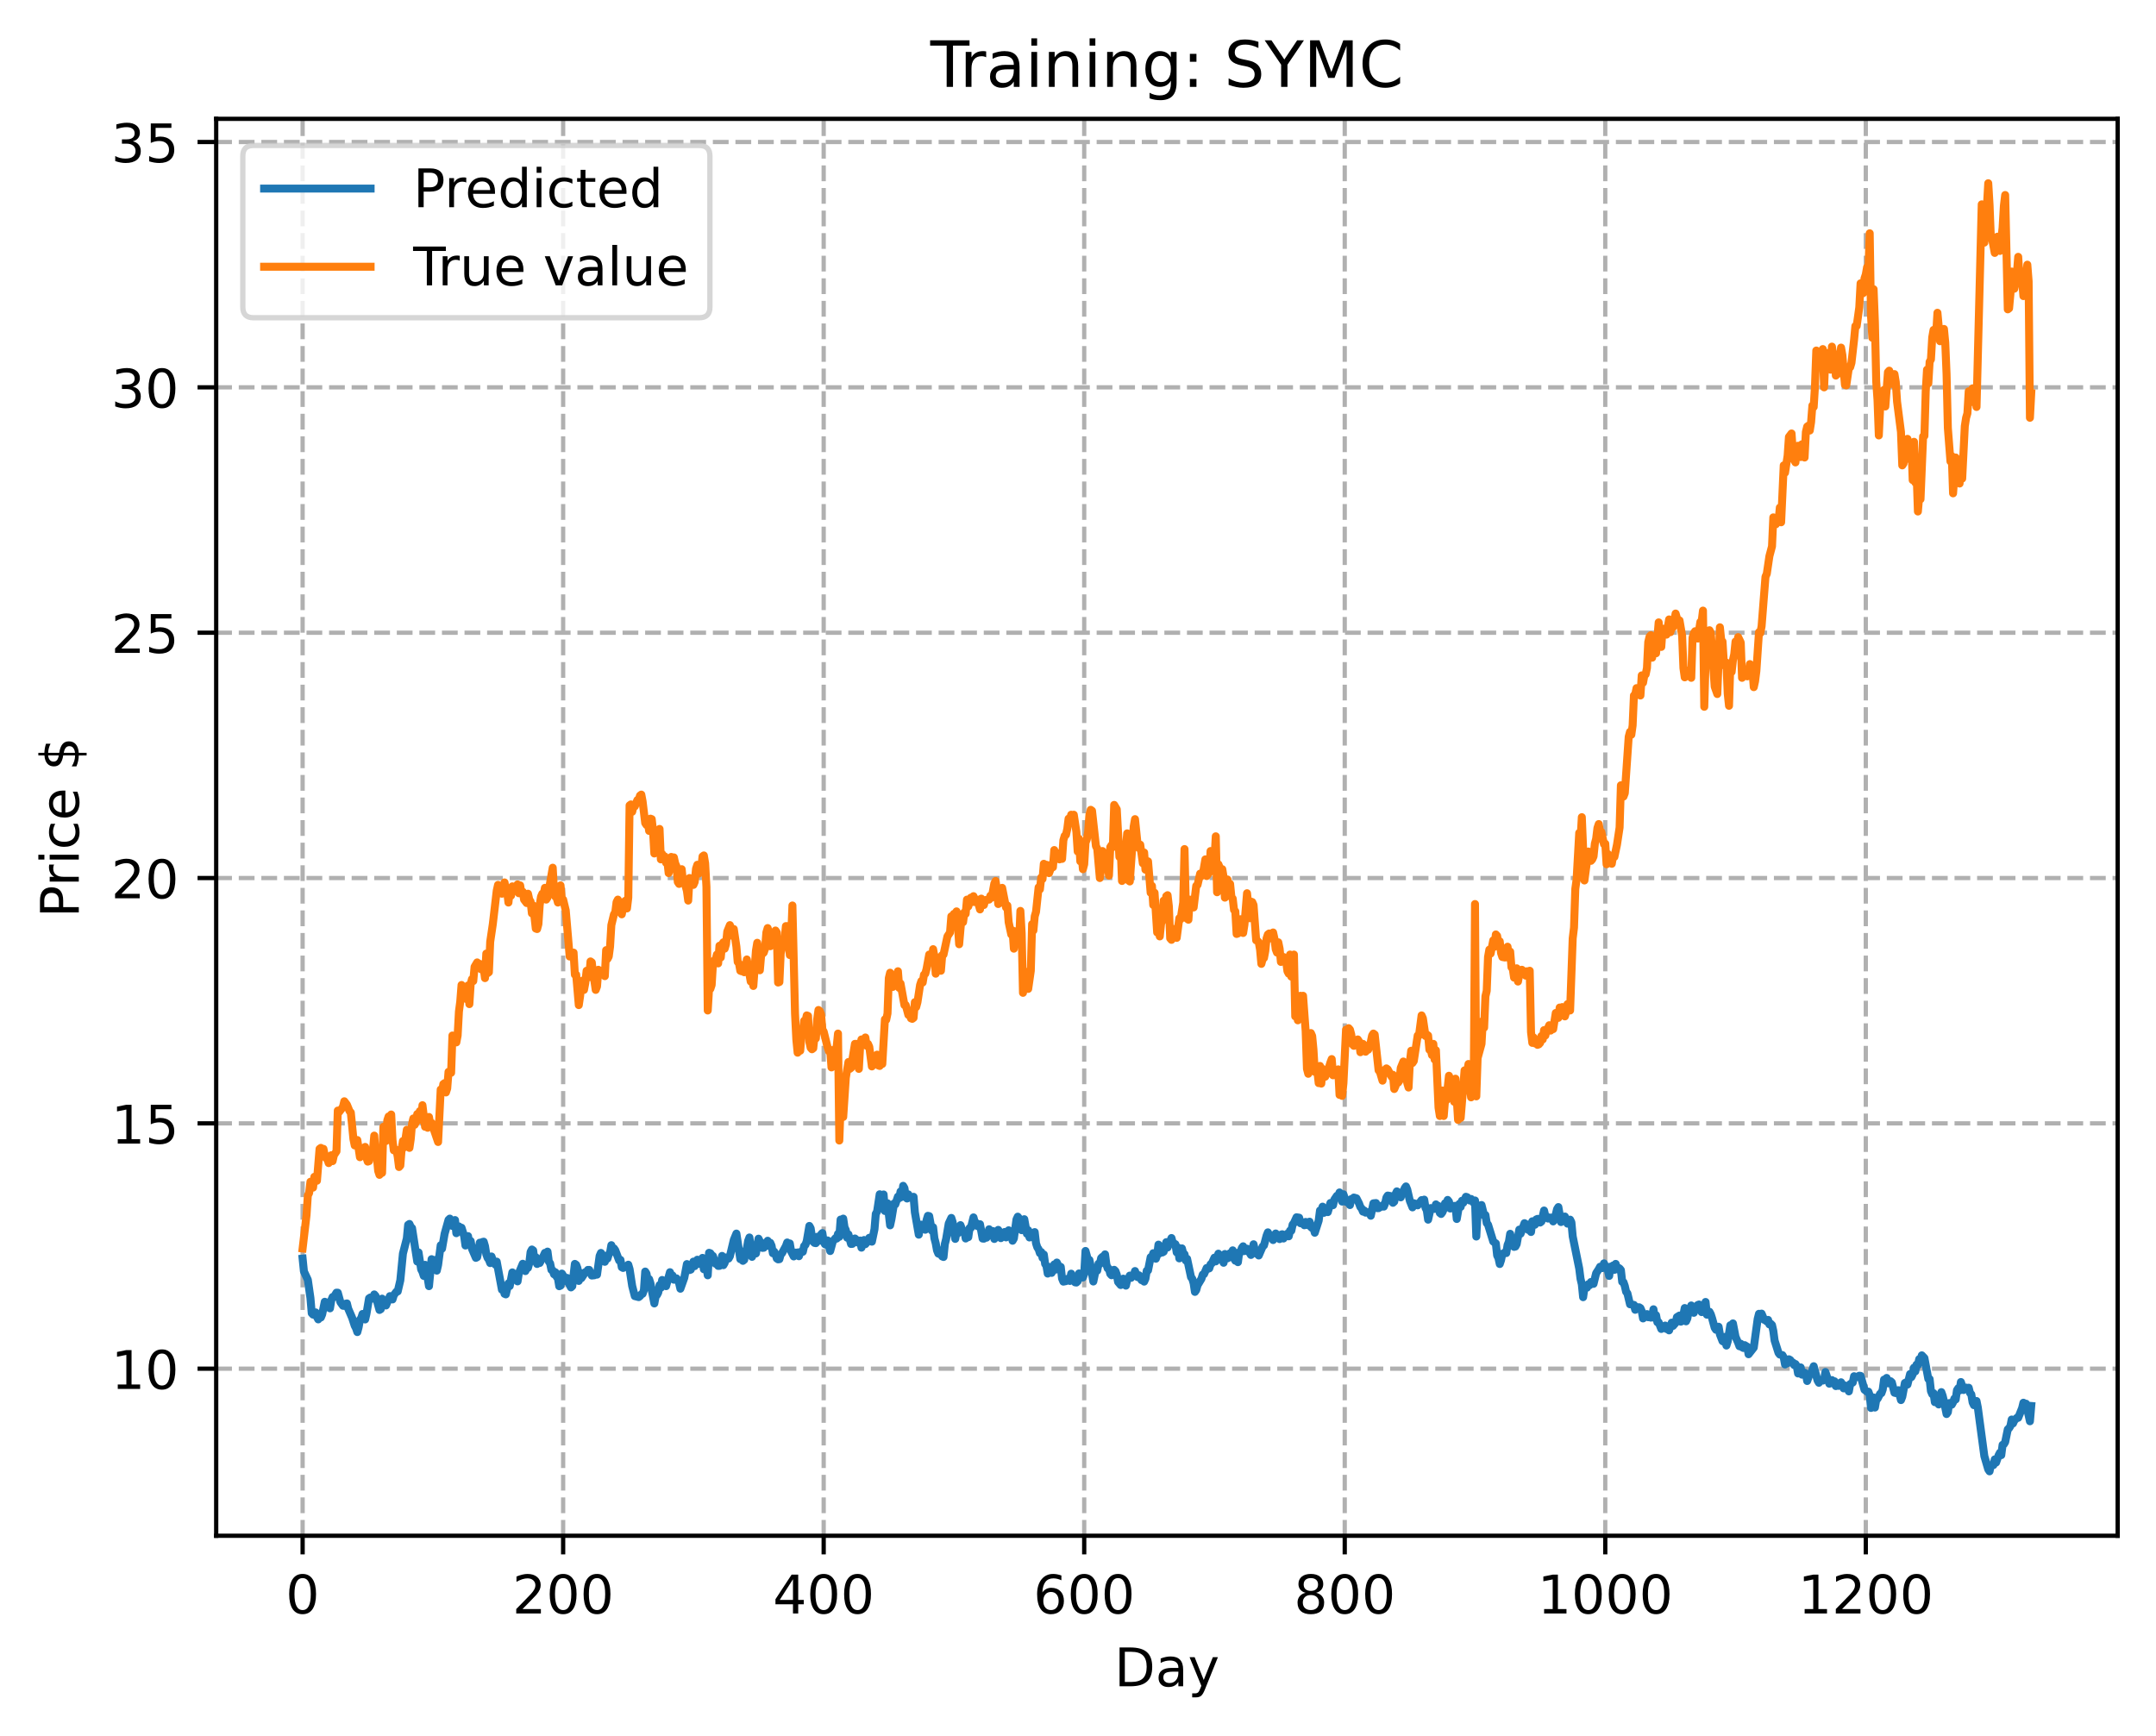 <?xml version="1.0" encoding="utf-8" standalone="no"?>
<!DOCTYPE svg PUBLIC "-//W3C//DTD SVG 1.1//EN"
  "http://www.w3.org/Graphics/SVG/1.1/DTD/svg11.dtd">
<!-- Created with matplotlib (https://matplotlib.org/) -->
<svg height="325.986pt" version="1.1" viewBox="0 0 404.923 325.986" width="404.923pt" xmlns="http://www.w3.org/2000/svg" xmlns:xlink="http://www.w3.org/1999/xlink">
 <defs>
  <style type="text/css">
*{stroke-linecap:butt;stroke-linejoin:round;}
  </style>
 </defs>
 <g id="figure_1">
  <g id="patch_1">
   <path d="M 0 325.986 
L 404.923 325.986 
L 404.923 0 
L 0 0 
z
" style="fill:#ffffff;"/>
  </g>
  <g id="axes_1">
   <g id="patch_2">
    <path d="M 40.603 288.43 
L 397.723 288.43 
L 397.723 22.318 
L 40.603 22.318 
z
" style="fill:#ffffff;"/>
   </g>
   <g id="matplotlib.axis_1">
    <g id="xtick_1">
     <g id="line2d_1">
      <path clip-path="url(#p1df8b98b95)" d="M 56.836 288.43 
L 56.836 22.318 
" style="fill:none;stroke:#b0b0b0;stroke-dasharray:2.96,1.28;stroke-dashoffset:0;stroke-width:0.8;"/>
     </g>
     <g id="line2d_2">
      <defs>
       <path d="M 0 0 
L 0 3.5 
" id="m4ec6fde9e9" style="stroke:#000000;stroke-width:0.8;"/>
      </defs>
      <g>
       <use style="stroke:#000000;stroke-width:0.8;" x="56.836" xlink:href="#m4ec6fde9e9" y="288.43"/>
      </g>
     </g>
     <g id="text_1">
      <!-- 0 -->
      <defs>
       <path d="M 31.781 66.406 
Q 24.172 66.406 20.328 58.906 
Q 16.5 51.422 16.5 36.375 
Q 16.5 21.391 20.328 13.891 
Q 24.172 6.391 31.781 6.391 
Q 39.453 6.391 43.281 13.891 
Q 47.125 21.391 47.125 36.375 
Q 47.125 51.422 43.281 58.906 
Q 39.453 66.406 31.781 66.406 
z
M 31.781 74.219 
Q 44.047 74.219 50.516 64.516 
Q 56.984 54.828 56.984 36.375 
Q 56.984 17.969 50.516 8.266 
Q 44.047 -1.422 31.781 -1.422 
Q 19.531 -1.422 13.062 8.266 
Q 6.594 17.969 6.594 36.375 
Q 6.594 54.828 13.062 64.516 
Q 19.531 74.219 31.781 74.219 
z
" id="DejaVuSans-48"/>
      </defs>
      <g transform="translate(53.655 303.029)scale(0.1 -0.1)">
       <use xlink:href="#DejaVuSans-48"/>
      </g>
     </g>
    </g>
    <g id="xtick_2">
     <g id="line2d_3">
      <path clip-path="url(#p1df8b98b95)" d="M 105.766 288.43 
L 105.766 22.318 
" style="fill:none;stroke:#b0b0b0;stroke-dasharray:2.96,1.28;stroke-dashoffset:0;stroke-width:0.8;"/>
     </g>
     <g id="line2d_4">
      <g>
       <use style="stroke:#000000;stroke-width:0.8;" x="105.766" xlink:href="#m4ec6fde9e9" y="288.43"/>
      </g>
     </g>
     <g id="text_2">
      <!-- 200 -->
      <defs>
       <path d="M 19.188 8.297 
L 53.609 8.297 
L 53.609 0 
L 7.328 0 
L 7.328 8.297 
Q 12.938 14.109 22.625 23.891 
Q 32.328 33.688 34.812 36.531 
Q 39.547 41.844 41.422 45.531 
Q 43.312 49.219 43.312 52.781 
Q 43.312 58.594 39.234 62.25 
Q 35.156 65.922 28.609 65.922 
Q 23.969 65.922 18.812 64.312 
Q 13.672 62.703 7.812 59.422 
L 7.812 69.391 
Q 13.766 71.781 18.938 73 
Q 24.125 74.219 28.422 74.219 
Q 39.75 74.219 46.484 68.547 
Q 53.219 62.891 53.219 53.422 
Q 53.219 48.922 51.531 44.891 
Q 49.859 40.875 45.406 35.406 
Q 44.188 33.984 37.641 27.219 
Q 31.109 20.453 19.188 8.297 
z
" id="DejaVuSans-50"/>
      </defs>
      <g transform="translate(96.223 303.029)scale(0.1 -0.1)">
       <use xlink:href="#DejaVuSans-50"/>
       <use x="63.623" xlink:href="#DejaVuSans-48"/>
       <use x="127.246" xlink:href="#DejaVuSans-48"/>
      </g>
     </g>
    </g>
    <g id="xtick_3">
     <g id="line2d_5">
      <path clip-path="url(#p1df8b98b95)" d="M 154.697 288.43 
L 154.697 22.318 
" style="fill:none;stroke:#b0b0b0;stroke-dasharray:2.96,1.28;stroke-dashoffset:0;stroke-width:0.8;"/>
     </g>
     <g id="line2d_6">
      <g>
       <use style="stroke:#000000;stroke-width:0.8;" x="154.697" xlink:href="#m4ec6fde9e9" y="288.43"/>
      </g>
     </g>
     <g id="text_3">
      <!-- 400 -->
      <defs>
       <path d="M 37.797 64.312 
L 12.891 25.391 
L 37.797 25.391 
z
M 35.203 72.906 
L 47.609 72.906 
L 47.609 25.391 
L 58.016 25.391 
L 58.016 17.188 
L 47.609 17.188 
L 47.609 0 
L 37.797 0 
L 37.797 17.188 
L 4.891 17.188 
L 4.891 26.703 
z
" id="DejaVuSans-52"/>
      </defs>
      <g transform="translate(145.153 303.029)scale(0.1 -0.1)">
       <use xlink:href="#DejaVuSans-52"/>
       <use x="63.623" xlink:href="#DejaVuSans-48"/>
       <use x="127.246" xlink:href="#DejaVuSans-48"/>
      </g>
     </g>
    </g>
    <g id="xtick_4">
     <g id="line2d_7">
      <path clip-path="url(#p1df8b98b95)" d="M 203.628 288.43 
L 203.628 22.318 
" style="fill:none;stroke:#b0b0b0;stroke-dasharray:2.96,1.28;stroke-dashoffset:0;stroke-width:0.8;"/>
     </g>
     <g id="line2d_8">
      <g>
       <use style="stroke:#000000;stroke-width:0.8;" x="203.628" xlink:href="#m4ec6fde9e9" y="288.43"/>
      </g>
     </g>
     <g id="text_4">
      <!-- 600 -->
      <defs>
       <path d="M 33.016 40.375 
Q 26.375 40.375 22.484 35.828 
Q 18.609 31.297 18.609 23.391 
Q 18.609 15.531 22.484 10.953 
Q 26.375 6.391 33.016 6.391 
Q 39.656 6.391 43.531 10.953 
Q 47.406 15.531 47.406 23.391 
Q 47.406 31.297 43.531 35.828 
Q 39.656 40.375 33.016 40.375 
z
M 52.594 71.297 
L 52.594 62.312 
Q 48.875 64.062 45.094 64.984 
Q 41.312 65.922 37.594 65.922 
Q 27.828 65.922 22.672 59.328 
Q 17.531 52.734 16.797 39.406 
Q 19.672 43.656 24.016 45.922 
Q 28.375 48.188 33.594 48.188 
Q 44.578 48.188 50.953 41.516 
Q 57.328 34.859 57.328 23.391 
Q 57.328 12.156 50.688 5.359 
Q 44.047 -1.422 33.016 -1.422 
Q 20.359 -1.422 13.672 8.266 
Q 6.984 17.969 6.984 36.375 
Q 6.984 53.656 15.188 63.938 
Q 23.391 74.219 37.203 74.219 
Q 40.922 74.219 44.703 73.484 
Q 48.484 72.75 52.594 71.297 
z
" id="DejaVuSans-54"/>
      </defs>
      <g transform="translate(194.084 303.029)scale(0.1 -0.1)">
       <use xlink:href="#DejaVuSans-54"/>
       <use x="63.623" xlink:href="#DejaVuSans-48"/>
       <use x="127.246" xlink:href="#DejaVuSans-48"/>
      </g>
     </g>
    </g>
    <g id="xtick_5">
     <g id="line2d_9">
      <path clip-path="url(#p1df8b98b95)" d="M 252.558 288.43 
L 252.558 22.318 
" style="fill:none;stroke:#b0b0b0;stroke-dasharray:2.96,1.28;stroke-dashoffset:0;stroke-width:0.8;"/>
     </g>
     <g id="line2d_10">
      <g>
       <use style="stroke:#000000;stroke-width:0.8;" x="252.558" xlink:href="#m4ec6fde9e9" y="288.43"/>
      </g>
     </g>
     <g id="text_5">
      <!-- 800 -->
      <defs>
       <path d="M 31.781 34.625 
Q 24.75 34.625 20.719 30.859 
Q 16.703 27.094 16.703 20.516 
Q 16.703 13.922 20.719 10.156 
Q 24.75 6.391 31.781 6.391 
Q 38.812 6.391 42.859 10.172 
Q 46.922 13.969 46.922 20.516 
Q 46.922 27.094 42.891 30.859 
Q 38.875 34.625 31.781 34.625 
z
M 21.922 38.812 
Q 15.578 40.375 12.031 44.719 
Q 8.5 49.078 8.5 55.328 
Q 8.5 64.062 14.719 69.141 
Q 20.953 74.219 31.781 74.219 
Q 42.672 74.219 48.875 69.141 
Q 55.078 64.062 55.078 55.328 
Q 55.078 49.078 51.531 44.719 
Q 48 40.375 41.703 38.812 
Q 48.828 37.156 52.797 32.312 
Q 56.781 27.484 56.781 20.516 
Q 56.781 9.906 50.312 4.234 
Q 43.844 -1.422 31.781 -1.422 
Q 19.734 -1.422 13.25 4.234 
Q 6.781 9.906 6.781 20.516 
Q 6.781 27.484 10.781 32.312 
Q 14.797 37.156 21.922 38.812 
z
M 18.312 54.391 
Q 18.312 48.734 21.844 45.562 
Q 25.391 42.391 31.781 42.391 
Q 38.141 42.391 41.719 45.562 
Q 45.312 48.734 45.312 54.391 
Q 45.312 60.062 41.719 63.234 
Q 38.141 66.406 31.781 66.406 
Q 25.391 66.406 21.844 63.234 
Q 18.312 60.062 18.312 54.391 
z
" id="DejaVuSans-56"/>
      </defs>
      <g transform="translate(243.015 303.029)scale(0.1 -0.1)">
       <use xlink:href="#DejaVuSans-56"/>
       <use x="63.623" xlink:href="#DejaVuSans-48"/>
       <use x="127.246" xlink:href="#DejaVuSans-48"/>
      </g>
     </g>
    </g>
    <g id="xtick_6">
     <g id="line2d_11">
      <path clip-path="url(#p1df8b98b95)" d="M 301.489 288.43 
L 301.489 22.318 
" style="fill:none;stroke:#b0b0b0;stroke-dasharray:2.96,1.28;stroke-dashoffset:0;stroke-width:0.8;"/>
     </g>
     <g id="line2d_12">
      <g>
       <use style="stroke:#000000;stroke-width:0.8;" x="301.489" xlink:href="#m4ec6fde9e9" y="288.43"/>
      </g>
     </g>
     <g id="text_6">
      <!-- 1000 -->
      <defs>
       <path d="M 12.406 8.297 
L 28.516 8.297 
L 28.516 63.922 
L 10.984 60.406 
L 10.984 69.391 
L 28.422 72.906 
L 38.281 72.906 
L 38.281 8.297 
L 54.391 8.297 
L 54.391 0 
L 12.406 0 
z
" id="DejaVuSans-49"/>
      </defs>
      <g transform="translate(288.764 303.029)scale(0.1 -0.1)">
       <use xlink:href="#DejaVuSans-49"/>
       <use x="63.623" xlink:href="#DejaVuSans-48"/>
       <use x="127.246" xlink:href="#DejaVuSans-48"/>
       <use x="190.869" xlink:href="#DejaVuSans-48"/>
      </g>
     </g>
    </g>
    <g id="xtick_7">
     <g id="line2d_13">
      <path clip-path="url(#p1df8b98b95)" d="M 350.419 288.43 
L 350.419 22.318 
" style="fill:none;stroke:#b0b0b0;stroke-dasharray:2.96,1.28;stroke-dashoffset:0;stroke-width:0.8;"/>
     </g>
     <g id="line2d_14">
      <g>
       <use style="stroke:#000000;stroke-width:0.8;" x="350.419" xlink:href="#m4ec6fde9e9" y="288.43"/>
      </g>
     </g>
     <g id="text_7">
      <!-- 1200 -->
      <g transform="translate(337.694 303.029)scale(0.1 -0.1)">
       <use xlink:href="#DejaVuSans-49"/>
       <use x="63.623" xlink:href="#DejaVuSans-50"/>
       <use x="127.246" xlink:href="#DejaVuSans-48"/>
       <use x="190.869" xlink:href="#DejaVuSans-48"/>
      </g>
     </g>
    </g>
    <g id="text_8">
     <!-- Day -->
     <defs>
      <path d="M 19.672 64.797 
L 19.672 8.109 
L 31.594 8.109 
Q 46.688 8.109 53.688 14.938 
Q 60.688 21.781 60.688 36.531 
Q 60.688 51.172 53.688 57.984 
Q 46.688 64.797 31.594 64.797 
z
M 9.812 72.906 
L 30.078 72.906 
Q 51.266 72.906 61.172 64.094 
Q 71.094 55.281 71.094 36.531 
Q 71.094 17.672 61.125 8.828 
Q 51.172 0 30.078 0 
L 9.812 0 
z
" id="DejaVuSans-68"/>
      <path d="M 34.281 27.484 
Q 23.391 27.484 19.188 25 
Q 14.984 22.516 14.984 16.5 
Q 14.984 11.719 18.141 8.906 
Q 21.297 6.109 26.703 6.109 
Q 34.188 6.109 38.703 11.406 
Q 43.219 16.703 43.219 25.484 
L 43.219 27.484 
z
M 52.203 31.203 
L 52.203 0 
L 43.219 0 
L 43.219 8.297 
Q 40.141 3.328 35.547 0.953 
Q 30.953 -1.422 24.312 -1.422 
Q 15.922 -1.422 10.953 3.297 
Q 6 8.016 6 15.922 
Q 6 25.141 12.172 29.828 
Q 18.359 34.516 30.609 34.516 
L 43.219 34.516 
L 43.219 35.406 
Q 43.219 41.609 39.141 45 
Q 35.062 48.391 27.688 48.391 
Q 23 48.391 18.547 47.266 
Q 14.109 46.141 10.016 43.891 
L 10.016 52.203 
Q 14.938 54.109 19.578 55.047 
Q 24.219 56 28.609 56 
Q 40.484 56 46.344 49.844 
Q 52.203 43.703 52.203 31.203 
z
" id="DejaVuSans-97"/>
      <path d="M 32.172 -5.078 
Q 28.375 -14.844 24.75 -17.812 
Q 21.141 -20.797 15.094 -20.797 
L 7.906 -20.797 
L 7.906 -13.281 
L 13.188 -13.281 
Q 16.891 -13.281 18.938 -11.516 
Q 21 -9.766 23.484 -3.219 
L 25.094 0.875 
L 2.984 54.688 
L 12.5 54.688 
L 29.594 11.922 
L 46.688 54.688 
L 56.203 54.688 
z
" id="DejaVuSans-121"/>
     </defs>
     <g transform="translate(209.29 316.707)scale(0.1 -0.1)">
      <use xlink:href="#DejaVuSans-68"/>
      <use x="77.002" xlink:href="#DejaVuSans-97"/>
      <use x="138.281" xlink:href="#DejaVuSans-121"/>
     </g>
    </g>
   </g>
   <g id="matplotlib.axis_2">
    <g id="ytick_1">
     <g id="line2d_15">
      <path clip-path="url(#p1df8b98b95)" d="M 40.603 257.057 
L 397.723 257.057 
" style="fill:none;stroke:#b0b0b0;stroke-dasharray:2.96,1.28;stroke-dashoffset:0;stroke-width:0.8;"/>
     </g>
     <g id="line2d_16">
      <defs>
       <path d="M 0 0 
L -3.5 0 
" id="m490f274e18" style="stroke:#000000;stroke-width:0.8;"/>
      </defs>
      <g>
       <use style="stroke:#000000;stroke-width:0.8;" x="40.603" xlink:href="#m490f274e18" y="257.057"/>
      </g>
     </g>
     <g id="text_9">
      <!-- 10 -->
      <g transform="translate(20.878 260.856)scale(0.1 -0.1)">
       <use xlink:href="#DejaVuSans-49"/>
       <use x="63.623" xlink:href="#DejaVuSans-48"/>
      </g>
     </g>
    </g>
    <g id="ytick_2">
     <g id="line2d_17">
      <path clip-path="url(#p1df8b98b95)" d="M 40.603 210.98 
L 397.723 210.98 
" style="fill:none;stroke:#b0b0b0;stroke-dasharray:2.96,1.28;stroke-dashoffset:0;stroke-width:0.8;"/>
     </g>
     <g id="line2d_18">
      <g>
       <use style="stroke:#000000;stroke-width:0.8;" x="40.603" xlink:href="#m490f274e18" y="210.98"/>
      </g>
     </g>
     <g id="text_10">
      <!-- 15 -->
      <defs>
       <path d="M 10.797 72.906 
L 49.516 72.906 
L 49.516 64.594 
L 19.828 64.594 
L 19.828 46.734 
Q 21.969 47.469 24.109 47.828 
Q 26.266 48.188 28.422 48.188 
Q 40.625 48.188 47.75 41.5 
Q 54.891 34.812 54.891 23.391 
Q 54.891 11.625 47.562 5.094 
Q 40.234 -1.422 26.906 -1.422 
Q 22.312 -1.422 17.547 -0.641 
Q 12.797 0.141 7.719 1.703 
L 7.719 11.625 
Q 12.109 9.234 16.797 8.062 
Q 21.484 6.891 26.703 6.891 
Q 35.156 6.891 40.078 11.328 
Q 45.016 15.766 45.016 23.391 
Q 45.016 31 40.078 35.438 
Q 35.156 39.891 26.703 39.891 
Q 22.75 39.891 18.812 39.016 
Q 14.891 38.141 10.797 36.281 
z
" id="DejaVuSans-53"/>
      </defs>
      <g transform="translate(20.878 214.779)scale(0.1 -0.1)">
       <use xlink:href="#DejaVuSans-49"/>
       <use x="63.623" xlink:href="#DejaVuSans-53"/>
      </g>
     </g>
    </g>
    <g id="ytick_3">
     <g id="line2d_19">
      <path clip-path="url(#p1df8b98b95)" d="M 40.603 164.904 
L 397.723 164.904 
" style="fill:none;stroke:#b0b0b0;stroke-dasharray:2.96,1.28;stroke-dashoffset:0;stroke-width:0.8;"/>
     </g>
     <g id="line2d_20">
      <g>
       <use style="stroke:#000000;stroke-width:0.8;" x="40.603" xlink:href="#m490f274e18" y="164.904"/>
      </g>
     </g>
     <g id="text_11">
      <!-- 20 -->
      <g transform="translate(20.878 168.703)scale(0.1 -0.1)">
       <use xlink:href="#DejaVuSans-50"/>
       <use x="63.623" xlink:href="#DejaVuSans-48"/>
      </g>
     </g>
    </g>
    <g id="ytick_4">
     <g id="line2d_21">
      <path clip-path="url(#p1df8b98b95)" d="M 40.603 118.827 
L 397.723 118.827 
" style="fill:none;stroke:#b0b0b0;stroke-dasharray:2.96,1.28;stroke-dashoffset:0;stroke-width:0.8;"/>
     </g>
     <g id="line2d_22">
      <g>
       <use style="stroke:#000000;stroke-width:0.8;" x="40.603" xlink:href="#m490f274e18" y="118.827"/>
      </g>
     </g>
     <g id="text_12">
      <!-- 25 -->
      <g transform="translate(20.878 122.626)scale(0.1 -0.1)">
       <use xlink:href="#DejaVuSans-50"/>
       <use x="63.623" xlink:href="#DejaVuSans-53"/>
      </g>
     </g>
    </g>
    <g id="ytick_5">
     <g id="line2d_23">
      <path clip-path="url(#p1df8b98b95)" d="M 40.603 72.75 
L 397.723 72.75 
" style="fill:none;stroke:#b0b0b0;stroke-dasharray:2.96,1.28;stroke-dashoffset:0;stroke-width:0.8;"/>
     </g>
     <g id="line2d_24">
      <g>
       <use style="stroke:#000000;stroke-width:0.8;" x="40.603" xlink:href="#m490f274e18" y="72.75"/>
      </g>
     </g>
     <g id="text_13">
      <!-- 30 -->
      <defs>
       <path d="M 40.578 39.312 
Q 47.656 37.797 51.625 33 
Q 55.609 28.219 55.609 21.188 
Q 55.609 10.406 48.188 4.484 
Q 40.766 -1.422 27.094 -1.422 
Q 22.516 -1.422 17.656 -0.516 
Q 12.797 0.391 7.625 2.203 
L 7.625 11.719 
Q 11.719 9.328 16.594 8.109 
Q 21.484 6.891 26.812 6.891 
Q 36.078 6.891 40.938 10.547 
Q 45.797 14.203 45.797 21.188 
Q 45.797 27.641 41.281 31.266 
Q 36.766 34.906 28.719 34.906 
L 20.219 34.906 
L 20.219 43.016 
L 29.109 43.016 
Q 36.375 43.016 40.234 45.922 
Q 44.094 48.828 44.094 54.297 
Q 44.094 59.906 40.109 62.906 
Q 36.141 65.922 28.719 65.922 
Q 24.656 65.922 20.016 65.031 
Q 15.375 64.156 9.812 62.312 
L 9.812 71.094 
Q 15.438 72.656 20.344 73.438 
Q 25.25 74.219 29.594 74.219 
Q 40.828 74.219 47.359 69.109 
Q 53.906 64.016 53.906 55.328 
Q 53.906 49.266 50.438 45.094 
Q 46.969 40.922 40.578 39.312 
z
" id="DejaVuSans-51"/>
      </defs>
      <g transform="translate(20.878 76.549)scale(0.1 -0.1)">
       <use xlink:href="#DejaVuSans-51"/>
       <use x="63.623" xlink:href="#DejaVuSans-48"/>
      </g>
     </g>
    </g>
    <g id="ytick_6">
     <g id="line2d_25">
      <path clip-path="url(#p1df8b98b95)" d="M 40.603 26.673 
L 397.723 26.673 
" style="fill:none;stroke:#b0b0b0;stroke-dasharray:2.96,1.28;stroke-dashoffset:0;stroke-width:0.8;"/>
     </g>
     <g id="line2d_26">
      <g>
       <use style="stroke:#000000;stroke-width:0.8;" x="40.603" xlink:href="#m490f274e18" y="26.673"/>
      </g>
     </g>
     <g id="text_14">
      <!-- 35 -->
      <g transform="translate(20.878 30.472)scale(0.1 -0.1)">
       <use xlink:href="#DejaVuSans-51"/>
       <use x="63.623" xlink:href="#DejaVuSans-53"/>
      </g>
     </g>
    </g>
    <g id="text_15">
     <!-- Price $ -->
     <defs>
      <path d="M 19.672 64.797 
L 19.672 37.406 
L 32.078 37.406 
Q 38.969 37.406 42.719 40.969 
Q 46.484 44.531 46.484 51.125 
Q 46.484 57.672 42.719 61.234 
Q 38.969 64.797 32.078 64.797 
z
M 9.812 72.906 
L 32.078 72.906 
Q 44.344 72.906 50.609 67.359 
Q 56.891 61.812 56.891 51.125 
Q 56.891 40.328 50.609 34.812 
Q 44.344 29.297 32.078 29.297 
L 19.672 29.297 
L 19.672 0 
L 9.812 0 
z
" id="DejaVuSans-80"/>
      <path d="M 41.109 46.297 
Q 39.594 47.172 37.812 47.578 
Q 36.031 48 33.891 48 
Q 26.266 48 22.188 43.047 
Q 18.109 38.094 18.109 28.812 
L 18.109 0 
L 9.078 0 
L 9.078 54.688 
L 18.109 54.688 
L 18.109 46.188 
Q 20.953 51.172 25.484 53.578 
Q 30.031 56 36.531 56 
Q 37.453 56 38.578 55.875 
Q 39.703 55.766 41.062 55.516 
z
" id="DejaVuSans-114"/>
      <path d="M 9.422 54.688 
L 18.406 54.688 
L 18.406 0 
L 9.422 0 
z
M 9.422 75.984 
L 18.406 75.984 
L 18.406 64.594 
L 9.422 64.594 
z
" id="DejaVuSans-105"/>
      <path d="M 48.781 52.594 
L 48.781 44.188 
Q 44.969 46.297 41.141 47.344 
Q 37.312 48.391 33.406 48.391 
Q 24.656 48.391 19.812 42.844 
Q 14.984 37.312 14.984 27.297 
Q 14.984 17.281 19.812 11.734 
Q 24.656 6.203 33.406 6.203 
Q 37.312 6.203 41.141 7.25 
Q 44.969 8.297 48.781 10.406 
L 48.781 2.094 
Q 45.016 0.344 40.984 -0.531 
Q 36.969 -1.422 32.422 -1.422 
Q 20.062 -1.422 12.781 6.344 
Q 5.516 14.109 5.516 27.297 
Q 5.516 40.672 12.859 48.328 
Q 20.219 56 33.016 56 
Q 37.156 56 41.109 55.141 
Q 45.062 54.297 48.781 52.594 
z
" id="DejaVuSans-99"/>
      <path d="M 56.203 29.594 
L 56.203 25.203 
L 14.891 25.203 
Q 15.484 15.922 20.484 11.062 
Q 25.484 6.203 34.422 6.203 
Q 39.594 6.203 44.453 7.469 
Q 49.312 8.734 54.109 11.281 
L 54.109 2.781 
Q 49.266 0.734 44.188 -0.344 
Q 39.109 -1.422 33.891 -1.422 
Q 20.797 -1.422 13.156 6.188 
Q 5.516 13.812 5.516 26.812 
Q 5.516 40.234 12.766 48.109 
Q 20.016 56 32.328 56 
Q 43.359 56 49.781 48.891 
Q 56.203 41.797 56.203 29.594 
z
M 47.219 32.234 
Q 47.125 39.594 43.094 43.984 
Q 39.062 48.391 32.422 48.391 
Q 24.906 48.391 20.391 44.141 
Q 15.875 39.891 15.188 32.172 
z
" id="DejaVuSans-101"/>
      <path id="DejaVuSans-32"/>
      <path d="M 33.797 -14.703 
L 28.906 -14.703 
L 28.859 0 
Q 23.734 0.094 18.609 1.188 
Q 13.484 2.297 8.297 4.5 
L 8.297 13.281 
Q 13.281 10.156 18.375 8.562 
Q 23.484 6.984 28.906 6.938 
L 28.906 29.203 
Q 18.109 30.953 13.203 35.156 
Q 8.297 39.359 8.297 46.688 
Q 8.297 54.641 13.625 59.219 
Q 18.953 63.812 28.906 64.5 
L 28.906 75.984 
L 33.797 75.984 
L 33.797 64.656 
Q 38.328 64.453 42.578 63.688 
Q 46.828 62.938 50.875 61.625 
L 50.875 53.078 
Q 46.828 55.125 42.547 56.25 
Q 38.281 57.375 33.797 57.562 
L 33.797 36.719 
Q 44.875 35.016 50.094 30.609 
Q 55.328 26.219 55.328 18.609 
Q 55.328 10.359 49.781 5.594 
Q 44.234 0.828 33.797 0.094 
z
M 28.906 37.594 
L 28.906 57.625 
Q 23.25 56.984 20.266 54.391 
Q 17.281 51.812 17.281 47.516 
Q 17.281 43.312 20.031 40.969 
Q 22.797 38.625 28.906 37.594 
z
M 33.797 28.219 
L 33.797 7.078 
Q 39.984 7.906 43.141 10.594 
Q 46.297 13.281 46.297 17.672 
Q 46.297 21.969 43.281 24.5 
Q 40.281 27.047 33.797 28.219 
z
" id="DejaVuSans-36"/>
     </defs>
     <g transform="translate(14.798 172.342)rotate(-90)scale(0.1 -0.1)">
      <use xlink:href="#DejaVuSans-80"/>
      <use x="58.553" xlink:href="#DejaVuSans-114"/>
      <use x="99.666" xlink:href="#DejaVuSans-105"/>
      <use x="127.449" xlink:href="#DejaVuSans-99"/>
      <use x="182.43" xlink:href="#DejaVuSans-101"/>
      <use x="243.953" xlink:href="#DejaVuSans-32"/>
      <use x="275.74" xlink:href="#DejaVuSans-36"/>
     </g>
    </g>
   </g>
   <g id="line2d_27">
    <path clip-path="url(#p1df8b98b95)" d="M 56.836 236.383 
L 57.081 238.79 
L 57.814 240.363 
L 58.304 243.784 
L 58.548 246.641 
L 58.793 246.9 
L 59.038 246.565 
L 59.282 246.489 
L 59.527 247.356 
L 59.772 247.797 
L 60.016 247.482 
L 60.261 247.442 
L 60.506 246.856 
L 60.995 244.492 
L 61.484 244.703 
L 61.729 245.563 
L 61.974 245.722 
L 62.218 244.202 
L 62.463 243.601 
L 62.708 243.597 
L 63.197 242.781 
L 63.441 242.79 
L 63.931 244.556 
L 64.42 245.241 
L 64.665 245.261 
L 64.909 244.864 
L 65.154 244.802 
L 65.399 245.793 
L 66.133 247.496 
L 66.622 248.993 
L 66.867 249.45 
L 67.111 250.181 
L 67.356 249.252 
L 67.601 247.87 
L 67.845 247.538 
L 68.09 246.779 
L 68.335 247.459 
L 68.579 247.809 
L 68.824 246.752 
L 69.313 243.847 
L 69.558 243.687 
L 70.047 243.897 
L 70.292 243.11 
L 70.536 243.389 
L 71.27 246.025 
L 71.515 245.874 
L 71.76 243.904 
L 72.004 244.277 
L 72.249 244.984 
L 72.494 245.182 
L 73.228 243.43 
L 73.472 243.516 
L 73.717 244.051 
L 73.962 243.243 
L 74.451 242.598 
L 74.696 242.547 
L 75.185 240.458 
L 75.674 235.439 
L 76.408 232.594 
L 76.653 230.039 
L 76.897 229.875 
L 77.142 230.437 
L 77.387 230.65 
L 78.365 236.934 
L 78.61 235.22 
L 79.099 238.415 
L 79.344 238.871 
L 79.589 239.633 
L 79.833 237.553 
L 80.078 239.278 
L 80.323 240.069 
L 80.567 241.555 
L 81.056 236.49 
L 81.301 238.157 
L 81.79 236.625 
L 82.035 238.643 
L 82.28 237.581 
L 82.769 233.879 
L 83.014 234.527 
L 83.503 231.724 
L 84.237 229.107 
L 84.482 228.872 
L 84.971 230.253 
L 85.216 229.949 
L 85.46 229.144 
L 85.705 231.609 
L 85.95 230.76 
L 86.194 230.337 
L 86.439 231.308 
L 86.684 230.585 
L 87.173 232.171 
L 87.417 233.926 
L 87.662 232.585 
L 87.907 232.162 
L 88.151 233.574 
L 88.396 233.074 
L 88.641 234.538 
L 89.375 236.242 
L 89.619 236.107 
L 90.109 233.396 
L 90.353 234.046 
L 90.598 233.266 
L 90.843 233.207 
L 91.087 234.033 
L 91.332 235.566 
L 91.577 236.258 
L 91.821 236.578 
L 92.066 237.224 
L 92.311 235.985 
L 92.555 236.667 
L 93.044 237.523 
L 93.289 236.95 
L 94.268 242.23 
L 94.512 241.896 
L 94.757 242.994 
L 95.002 243.101 
L 95.491 241.027 
L 95.736 241.535 
L 96.225 238.975 
L 96.47 240.164 
L 96.714 239.317 
L 96.959 240.194 
L 97.204 240.658 
L 97.448 239.104 
L 98.182 237.351 
L 98.427 238.593 
L 98.672 238.726 
L 98.916 238.205 
L 99.161 238.123 
L 99.405 237.227 
L 99.65 235.132 
L 99.895 234.674 
L 100.139 234.85 
L 100.384 236.868 
L 100.629 236.112 
L 100.873 237.392 
L 101.118 236.637 
L 101.363 237.209 
L 102.097 235.838 
L 102.341 235.303 
L 102.586 236.16 
L 102.831 235.067 
L 103.075 236.934 
L 103.32 237.28 
L 103.565 238.501 
L 103.809 238.606 
L 104.054 239.327 
L 104.299 238.949 
L 104.543 239.803 
L 104.788 240.092 
L 105.032 241.569 
L 105.277 241.465 
L 105.522 239.194 
L 105.766 239.559 
L 106.011 240.573 
L 106.256 240.467 
L 106.5 240.006 
L 106.745 240.902 
L 107.234 241.791 
L 107.479 241.562 
L 107.968 237.375 
L 108.213 237.551 
L 108.458 238.196 
L 108.702 240.576 
L 108.947 239.027 
L 109.192 240.06 
L 109.926 238.928 
L 110.17 238.868 
L 110.415 238.506 
L 110.66 238.504 
L 111.149 239.561 
L 111.638 239.509 
L 111.883 239.349 
L 112.127 239.394 
L 112.617 235.871 
L 112.861 235.316 
L 113.106 235.632 
L 113.351 236.873 
L 113.595 236.984 
L 113.84 235.974 
L 114.085 236.385 
L 114.329 235.601 
L 114.574 235.254 
L 114.819 233.861 
L 115.063 234.876 
L 115.308 234.462 
L 115.553 234.814 
L 116.287 236.742 
L 116.531 236.619 
L 116.776 238.002 
L 117.02 238.136 
L 117.265 237.934 
L 117.754 237.901 
L 117.999 237.527 
L 118.244 238.356 
L 118.733 241.529 
L 119.222 243.425 
L 119.956 243.614 
L 120.201 243.425 
L 120.446 243.093 
L 120.69 242.991 
L 120.935 242.303 
L 121.18 238.816 
L 121.424 239.204 
L 121.669 240.653 
L 121.914 240.236 
L 122.158 241.016 
L 122.892 244.804 
L 123.137 243.462 
L 123.381 243.233 
L 123.626 242.757 
L 123.871 241.354 
L 124.115 241.863 
L 124.36 240.396 
L 124.605 240.917 
L 124.849 240.598 
L 125.094 241.559 
L 125.828 238.935 
L 126.073 239.521 
L 126.317 239.559 
L 126.562 240.344 
L 126.807 240.292 
L 127.051 240.091 
L 127.296 240.397 
L 127.541 240.991 
L 127.785 242.038 
L 128.519 239.982 
L 129.008 237.409 
L 129.253 238.223 
L 129.498 238.533 
L 129.742 238.448 
L 130.232 236.947 
L 130.476 237.794 
L 130.721 236.947 
L 130.966 236.593 
L 131.21 236.72 
L 131.455 237.391 
L 131.7 237.174 
L 131.944 236.247 
L 132.189 238.381 
L 132.434 238.304 
L 132.678 237.884 
L 132.923 239.52 
L 133.168 235.294 
L 133.412 235.376 
L 133.657 235.73 
L 133.902 235.888 
L 134.391 237.351 
L 134.636 237.288 
L 134.88 237.753 
L 135.125 237.747 
L 135.369 237.216 
L 135.614 235.878 
L 135.859 237.615 
L 136.103 237.198 
L 136.348 236.17 
L 136.593 236.429 
L 136.837 236.376 
L 137.082 235.939 
L 137.816 232.869 
L 138.305 231.683 
L 139.039 236.484 
L 139.284 236.493 
L 139.529 236.803 
L 139.773 236.604 
L 140.018 234.923 
L 140.263 234.519 
L 140.507 233.059 
L 140.752 232.415 
L 141.241 236.053 
L 141.486 235.409 
L 141.975 235.417 
L 142.464 232.642 
L 142.709 233.151 
L 142.954 233.358 
L 143.198 234.37 
L 143.443 234.344 
L 143.932 233.745 
L 144.177 233.03 
L 144.422 233.996 
L 144.666 233.416 
L 144.911 233.973 
L 145.156 235.378 
L 145.4 235.07 
L 145.645 235.536 
L 145.89 236.356 
L 146.134 236.525 
L 146.379 236.491 
L 146.624 235.604 
L 146.868 235.368 
L 147.602 234.033 
L 147.847 233.356 
L 148.091 233.798 
L 148.336 233.537 
L 148.581 235.011 
L 149.07 235.973 
L 149.315 235.253 
L 149.559 235.712 
L 149.804 235.228 
L 150.049 235.934 
L 150.293 235.143 
L 150.538 235.19 
L 150.783 235.101 
L 151.027 234.022 
L 151.272 233.789 
L 151.517 233.097 
L 152.006 230.247 
L 152.251 230.685 
L 152.495 232.334 
L 152.74 233.212 
L 152.984 233.437 
L 153.229 233.48 
L 153.474 232.289 
L 153.718 233.072 
L 154.208 231.83 
L 154.452 231.587 
L 154.697 233.25 
L 154.942 233.691 
L 155.186 233.788 
L 155.431 232.97 
L 155.92 234.961 
L 156.41 233.159 
L 156.899 232.557 
L 157.144 232.62 
L 157.388 231.733 
L 157.633 232.294 
L 157.878 229.051 
L 158.122 229.513 
L 158.367 228.873 
L 158.612 230.51 
L 158.856 231.023 
L 159.101 232.455 
L 159.345 231.832 
L 159.835 233.636 
L 160.079 233.615 
L 160.569 232.606 
L 160.813 232.823 
L 161.058 233.356 
L 161.303 233.393 
L 161.547 232.988 
L 161.792 234.327 
L 162.281 232.891 
L 162.526 233.672 
L 163.015 233.078 
L 163.26 232.476 
L 163.505 232.414 
L 163.749 233.202 
L 164.239 230.86 
L 164.483 227.982 
L 164.728 227.54 
L 165.217 224.301 
L 165.462 224.927 
L 165.706 225.126 
L 165.951 224.337 
L 166.196 227.438 
L 166.44 227.235 
L 166.685 225.989 
L 167.174 230.134 
L 167.419 229.011 
L 167.908 226.037 
L 168.153 226.194 
L 168.642 224.737 
L 168.887 225.034 
L 169.132 223.778 
L 169.376 224.813 
L 169.621 222.714 
L 169.866 223.131 
L 170.11 224.776 
L 170.355 225.095 
L 170.6 224.321 
L 170.844 224.946 
L 171.089 224.848 
L 171.333 224.873 
L 171.578 224.775 
L 171.823 227.678 
L 172.557 231.888 
L 172.801 230.441 
L 173.046 230.003 
L 173.291 230.715 
L 173.535 230.702 
L 173.78 230.96 
L 174.025 229.143 
L 174.269 228.347 
L 174.514 228.403 
L 175.003 231.127 
L 175.248 230.498 
L 175.493 232.572 
L 175.737 233.491 
L 175.982 234.844 
L 176.227 235.436 
L 176.471 235.534 
L 176.716 234.851 
L 176.96 235.975 
L 177.205 236.078 
L 177.45 233.659 
L 177.694 232.713 
L 178.184 229.793 
L 178.673 228.742 
L 178.918 229.524 
L 179.407 232.68 
L 179.652 231.294 
L 179.896 231.632 
L 180.141 230.613 
L 180.386 230.095 
L 180.875 231.448 
L 181.12 231.202 
L 181.364 232.606 
L 181.609 231.647 
L 181.854 232.361 
L 182.098 230.643 
L 182.343 230.612 
L 182.832 228.643 
L 183.077 229.577 
L 183.321 229.671 
L 183.566 230.28 
L 183.811 230.319 
L 184.055 229.926 
L 184.545 232.614 
L 184.789 232.638 
L 185.034 232.291 
L 185.279 232.453 
L 185.523 231.959 
L 185.768 230.871 
L 186.013 231.9 
L 186.502 231.216 
L 186.747 232.691 
L 186.991 232.135 
L 187.236 231.952 
L 187.481 230.987 
L 187.725 231.377 
L 187.97 232.537 
L 188.215 232.311 
L 188.459 231.597 
L 188.704 231.377 
L 188.948 232.398 
L 189.438 231.064 
L 189.927 231.588 
L 190.172 233.026 
L 190.416 232.608 
L 190.906 229.027 
L 191.15 228.507 
L 191.395 228.826 
L 191.884 231.045 
L 192.129 229.562 
L 192.374 228.983 
L 192.863 231.718 
L 193.108 231.055 
L 193.352 232.414 
L 193.597 231.727 
L 193.842 231.56 
L 194.086 232.444 
L 194.331 231.405 
L 194.575 233.496 
L 194.82 234.265 
L 195.065 234.617 
L 195.309 235.366 
L 195.554 235.15 
L 195.799 236.235 
L 196.043 235.615 
L 196.288 237.376 
L 196.533 237.738 
L 196.777 239.196 
L 197.022 237.943 
L 197.267 238.21 
L 197.511 239.063 
L 197.756 238.558 
L 198.001 237.48 
L 198.245 238.456 
L 198.49 237.122 
L 198.979 238.121 
L 199.224 237.942 
L 199.469 240.128 
L 199.713 240.708 
L 200.203 240.608 
L 200.447 240.215 
L 200.692 240.104 
L 200.936 240.577 
L 201.181 239.212 
L 201.426 240.123 
L 201.67 240.328 
L 201.915 240.838 
L 202.16 240.876 
L 202.404 240.643 
L 202.649 239.167 
L 202.894 240.017 
L 203.138 239.442 
L 203.383 239.928 
L 203.628 239.225 
L 203.872 234.947 
L 204.362 236.722 
L 204.606 236.631 
L 204.851 237.84 
L 205.34 240.685 
L 205.83 238.322 
L 206.074 238.639 
L 206.319 237.333 
L 206.563 237.394 
L 206.808 236.283 
L 207.053 236.05 
L 207.297 236.097 
L 207.542 235.585 
L 207.787 237.461 
L 208.031 238.216 
L 208.276 238.295 
L 208.521 239.241 
L 208.765 239.507 
L 209.01 238.721 
L 209.255 238.491 
L 209.499 238.74 
L 209.744 239.399 
L 209.989 240.767 
L 210.478 241.344 
L 210.723 241.124 
L 210.967 240.15 
L 211.212 241.061 
L 211.457 241.459 
L 211.701 240.388 
L 211.946 240.086 
L 212.191 239.57 
L 212.435 239.995 
L 212.68 239.54 
L 212.924 239.591 
L 213.169 238.719 
L 213.414 239.532 
L 213.658 239.861 
L 213.903 239.505 
L 214.392 240.427 
L 214.637 240.455 
L 214.882 240.706 
L 215.126 240.157 
L 215.371 238.664 
L 215.616 238.6 
L 216.105 236.115 
L 216.35 236.162 
L 216.594 235.367 
L 216.839 235.413 
L 217.084 236.404 
L 217.328 235.733 
L 217.573 233.759 
L 217.818 235.38 
L 218.062 235.056 
L 218.307 235.231 
L 218.551 235.087 
L 219.041 233.294 
L 219.285 234.3 
L 220.019 232.519 
L 220.264 233.41 
L 220.753 233.674 
L 220.998 235.22 
L 221.243 234.297 
L 221.487 236.34 
L 221.732 235.116 
L 221.977 234.462 
L 222.221 235.383 
L 222.466 235.557 
L 222.711 236.741 
L 222.955 236.425 
L 223.689 239.869 
L 223.934 240.187 
L 224.179 241.018 
L 224.423 242.635 
L 224.668 242.288 
L 224.912 241.388 
L 225.646 240.169 
L 225.891 239.377 
L 226.136 239.29 
L 226.625 238.15 
L 226.87 238.3 
L 227.114 238.215 
L 227.359 237.453 
L 227.604 237.254 
L 228.093 236.2 
L 228.338 236.902 
L 228.827 235.455 
L 229.072 236.336 
L 229.316 235.901 
L 229.806 237.166 
L 230.05 235.517 
L 230.539 236.333 
L 230.784 236.124 
L 231.029 235.362 
L 231.273 236.156 
L 231.518 234.831 
L 232.007 236.776 
L 232.252 236.736 
L 232.497 237.051 
L 232.741 235.181 
L 232.986 235.211 
L 233.231 234.385 
L 233.475 234.073 
L 233.72 234.969 
L 234.209 234.523 
L 234.943 235.696 
L 235.188 235.069 
L 235.433 233.69 
L 235.677 234.837 
L 235.922 235.428 
L 236.167 235.545 
L 236.411 235.799 
L 237.145 234.091 
L 237.39 233.896 
L 237.879 232.07 
L 238.124 231.451 
L 238.613 232.397 
L 238.858 232.112 
L 239.102 232.897 
L 239.592 231.666 
L 240.081 232.456 
L 240.326 232.719 
L 240.57 231.895 
L 240.815 231.809 
L 241.06 232.606 
L 241.549 231.927 
L 241.794 231.692 
L 242.038 232.197 
L 242.283 231.13 
L 242.527 231.147 
L 242.772 229.99 
L 243.017 229.693 
L 243.506 228.62 
L 243.995 228.698 
L 244.24 229.739 
L 244.485 229.784 
L 244.729 229.566 
L 244.974 230.118 
L 245.219 229.496 
L 245.463 230.063 
L 245.708 229.972 
L 245.953 229.451 
L 246.197 230.436 
L 246.442 230.651 
L 246.687 230.623 
L 246.931 231.525 
L 247.665 229.242 
L 247.91 227.341 
L 248.155 227.603 
L 248.399 226.625 
L 248.644 227.784 
L 248.888 226.95 
L 249.378 227.651 
L 249.867 225.936 
L 250.112 225.986 
L 250.356 226.351 
L 250.601 225.301 
L 251.09 224.585 
L 251.335 224.709 
L 251.58 223.958 
L 251.824 224.428 
L 252.069 225.672 
L 252.314 224.299 
L 252.803 225.732 
L 253.048 225.571 
L 253.537 226.324 
L 253.782 225.204 
L 254.026 225.172 
L 254.271 224.916 
L 254.76 225.059 
L 255.249 226.027 
L 255.494 226.697 
L 255.739 226.977 
L 255.983 227.559 
L 256.228 227.36 
L 256.473 227.75 
L 256.717 227.696 
L 256.962 227.806 
L 257.207 227.607 
L 257.451 228.333 
L 257.941 226.002 
L 258.43 225.952 
L 258.675 226.91 
L 258.919 226.905 
L 259.164 226.675 
L 259.409 226.658 
L 259.653 226.381 
L 259.898 226.619 
L 260.143 226.014 
L 260.387 224.914 
L 260.632 224.544 
L 261.121 224.629 
L 261.61 225.902 
L 261.855 225.679 
L 262.1 224.26 
L 262.344 223.757 
L 262.589 224.2 
L 262.834 224.265 
L 263.078 224.878 
L 263.323 223.872 
L 263.568 223.885 
L 263.812 223.166 
L 264.057 222.827 
L 264.302 223.414 
L 264.791 225.545 
L 265.28 226.759 
L 265.525 225.976 
L 265.77 226.122 
L 266.014 226.091 
L 266.259 226.38 
L 266.993 225.396 
L 267.237 225.789 
L 267.482 225.308 
L 267.727 226.853 
L 267.971 227.327 
L 268.216 229.07 
L 268.705 226.895 
L 268.95 227.037 
L 269.195 226.882 
L 269.439 227.051 
L 269.684 226.198 
L 269.929 226.951 
L 270.173 226.503 
L 270.418 227.806 
L 270.663 227.998 
L 270.907 227.672 
L 271.152 227.076 
L 271.397 225.982 
L 271.641 226.659 
L 271.886 225.362 
L 272.131 225.667 
L 272.375 226.975 
L 272.864 226.802 
L 273.109 226.489 
L 273.354 226.481 
L 273.598 228.943 
L 274.088 226.097 
L 274.332 226.675 
L 274.577 225.514 
L 274.822 225.902 
L 275.311 224.772 
L 275.556 224.85 
L 276.045 225.47 
L 276.29 225.181 
L 276.779 225.904 
L 277.024 225.465 
L 277.268 232.237 
L 277.513 227.62 
L 277.758 227.185 
L 278.002 226.394 
L 278.247 226.32 
L 278.736 228.288 
L 278.981 228.196 
L 279.225 229.709 
L 279.47 230.001 
L 280.449 233.175 
L 280.938 233.529 
L 281.183 235.795 
L 281.427 236.273 
L 281.672 237.399 
L 281.917 236.668 
L 282.161 235.46 
L 282.406 235.441 
L 282.651 235.201 
L 282.895 235.347 
L 283.14 233.826 
L 283.385 233.218 
L 283.629 231.721 
L 283.874 233.034 
L 284.118 232.732 
L 284.363 234.181 
L 284.608 234.119 
L 284.852 233.666 
L 285.342 230.935 
L 285.586 231.708 
L 286.32 229.73 
L 286.565 230.765 
L 286.81 229.967 
L 287.054 231 
L 287.299 230.775 
L 287.544 231.383 
L 287.788 229.376 
L 288.033 229.523 
L 288.278 230.025 
L 288.522 229.032 
L 288.767 228.921 
L 289.012 229.432 
L 289.256 229.612 
L 289.501 229.414 
L 289.99 227.351 
L 290.235 228.388 
L 290.479 228.493 
L 290.724 228.861 
L 290.969 228.657 
L 291.213 228.908 
L 291.458 228.67 
L 291.703 229.398 
L 291.947 229.087 
L 292.437 227.083 
L 292.681 226.703 
L 293.171 229.516 
L 293.415 228.657 
L 293.66 229.173 
L 293.905 228.481 
L 294.394 229.818 
L 294.639 229.61 
L 294.883 229.066 
L 295.128 229.564 
L 295.373 232.208 
L 296.596 238.248 
L 296.84 240.167 
L 297.085 241.201 
L 297.33 243.629 
L 297.574 241.872 
L 297.819 241.749 
L 298.064 241.836 
L 298.308 241.188 
L 298.553 241.377 
L 298.798 240.777 
L 299.042 240.883 
L 299.287 241.122 
L 299.776 239.131 
L 300.266 238.373 
L 300.51 237.915 
L 300.755 237.895 
L 301 238.158 
L 301.244 237.276 
L 301.734 238.214 
L 301.978 238.577 
L 302.223 239.637 
L 302.467 237.894 
L 302.712 238.174 
L 302.957 237.681 
L 303.201 238.493 
L 303.446 237.376 
L 303.691 238.389 
L 303.935 238.101 
L 304.18 238.235 
L 304.425 238.536 
L 304.669 240.745 
L 304.914 240.82 
L 305.159 241.532 
L 305.403 242.609 
L 305.648 242.909 
L 306.137 244.965 
L 306.382 244.917 
L 306.627 245.086 
L 306.871 245.075 
L 307.116 245.997 
L 307.361 245.451 
L 307.605 245.578 
L 307.85 245.522 
L 308.094 245.676 
L 308.339 246.256 
L 308.584 247.618 
L 308.828 247.409 
L 309.318 246.803 
L 309.562 247.394 
L 309.807 247.211 
L 310.052 247.466 
L 310.296 247.234 
L 310.541 245.901 
L 310.786 247.548 
L 311.03 247.01 
L 311.275 248.337 
L 311.52 248.345 
L 312.009 249.595 
L 312.254 249.187 
L 312.498 249.168 
L 312.743 248.96 
L 312.988 249.598 
L 313.232 249.596 
L 313.477 249.863 
L 313.966 248.411 
L 314.211 249.018 
L 314.7 248.447 
L 314.945 247.377 
L 315.434 247.077 
L 315.679 248.225 
L 315.923 248.1 
L 316.413 245.668 
L 316.657 248.163 
L 316.902 247.627 
L 317.147 246.203 
L 317.391 246.167 
L 317.636 245.185 
L 317.881 246.405 
L 318.125 246.562 
L 318.37 245.465 
L 318.615 245.365 
L 318.859 245.096 
L 319.104 245.001 
L 319.349 245.37 
L 319.593 246.432 
L 319.838 245.978 
L 320.082 246.311 
L 320.327 244.527 
L 320.572 246.913 
L 320.816 246.773 
L 321.061 246.369 
L 321.306 246.837 
L 321.55 247.589 
L 322.04 249.374 
L 322.284 249.745 
L 322.774 249.18 
L 323.018 250.613 
L 323.508 251.874 
L 323.752 252.011 
L 323.997 251.081 
L 324.242 252.711 
L 324.486 251.92 
L 324.976 248.898 
L 325.22 249.09 
L 325.465 248.551 
L 325.954 251.067 
L 326.443 252.181 
L 326.688 252.842 
L 326.933 252.37 
L 327.177 253.025 
L 327.422 253.164 
L 327.667 252.636 
L 328.156 252.942 
L 328.401 254.344 
L 329.379 253.095 
L 330.113 247.719 
L 330.358 246.75 
L 330.603 246.922 
L 330.847 246.713 
L 331.337 247.874 
L 331.581 247.955 
L 331.826 248.185 
L 332.07 247.896 
L 332.315 248.742 
L 332.56 248.613 
L 332.804 248.86 
L 333.049 249.956 
L 333.294 251.775 
L 334.028 254.095 
L 334.272 254.403 
L 334.762 254.512 
L 335.006 254.943 
L 335.251 256.266 
L 335.496 255.498 
L 335.74 256.032 
L 335.985 255.292 
L 336.23 255.428 
L 336.474 255.804 
L 336.719 255.892 
L 336.964 256.379 
L 337.208 256.18 
L 337.453 256.554 
L 337.698 257.955 
L 337.942 257.043 
L 338.187 256.816 
L 338.431 258.178 
L 338.921 257.81 
L 339.165 258.03 
L 339.41 259.37 
L 339.899 258.009 
L 340.144 257.971 
L 340.633 256.597 
L 341.367 259.285 
L 341.612 259.704 
L 341.857 259.243 
L 342.346 259.293 
L 342.591 259.071 
L 342.835 257.679 
L 343.569 259.879 
L 344.058 259.198 
L 344.303 259.847 
L 344.548 259.424 
L 344.792 260.327 
L 345.037 260.037 
L 345.282 260.28 
L 345.526 260.139 
L 345.771 259.61 
L 346.016 259.986 
L 346.26 260.754 
L 346.505 260.221 
L 346.75 260.321 
L 347.239 261.318 
L 347.484 259.949 
L 347.973 259.654 
L 348.218 258.471 
L 348.462 258.639 
L 348.707 258.632 
L 349.196 258.382 
L 349.441 258.409 
L 350.175 261.012 
L 350.664 261.385 
L 350.909 261.371 
L 351.153 262.047 
L 351.398 264.433 
L 351.643 262.446 
L 351.887 262.468 
L 352.132 264.356 
L 352.377 262.928 
L 352.621 262.72 
L 353.111 261.768 
L 353.355 261.653 
L 353.6 260.963 
L 353.845 259.11 
L 354.089 259.168 
L 354.334 258.797 
L 354.579 259.806 
L 355.068 259.407 
L 355.313 259.633 
L 355.802 261.572 
L 356.046 261.637 
L 356.536 261.102 
L 357.025 262.954 
L 357.27 262.33 
L 357.759 259.744 
L 358.004 259.617 
L 358.248 260.039 
L 358.738 258.056 
L 358.982 258.636 
L 359.227 258.137 
L 359.472 256.861 
L 359.716 257.568 
L 359.961 256.284 
L 360.206 256.377 
L 360.45 255.258 
L 360.695 255.386 
L 360.94 254.551 
L 361.429 255.065 
L 362.163 258.98 
L 362.407 258.999 
L 362.652 261.268 
L 362.897 261.841 
L 363.141 261.65 
L 363.386 263.345 
L 363.875 263.129 
L 364.12 263.774 
L 364.365 262.264 
L 364.609 261.459 
L 364.854 262.148 
L 365.099 263.171 
L 365.588 265.576 
L 365.833 265.229 
L 366.077 263.527 
L 366.322 263.501 
L 366.567 263.814 
L 366.811 263.368 
L 367.056 262.682 
L 367.301 262.842 
L 367.545 261.093 
L 367.79 260.72 
L 368.034 261.143 
L 368.279 259.563 
L 368.768 261.062 
L 369.013 260.666 
L 369.258 260.612 
L 369.502 260.98 
L 369.747 260.634 
L 369.992 261.621 
L 370.236 261.879 
L 370.481 263.389 
L 370.726 263.909 
L 371.215 263.127 
L 371.46 264.349 
L 372.683 273.47 
L 373.417 275.974 
L 373.662 276.334 
L 373.906 275.204 
L 374.395 275.16 
L 374.64 274.093 
L 374.885 274.689 
L 375.374 273.296 
L 375.619 272.831 
L 375.863 273.295 
L 376.108 271.36 
L 376.353 271.241 
L 376.597 270.837 
L 377.087 268.448 
L 377.331 268.229 
L 377.576 267.841 
L 377.821 266.607 
L 378.065 267.34 
L 378.31 266.79 
L 378.799 266.289 
L 379.044 266.28 
L 379.778 264.453 
L 380.022 263.45 
L 380.267 264.34 
L 380.512 263.631 
L 381.246 266.931 
L 381.49 264.061 
L 381.49 264.061 
" style="fill:none;stroke:#1f77b4;stroke-linecap:square;stroke-width:1.5;"/>
   </g>
   <g id="line2d_28">
    <path clip-path="url(#p1df8b98b95)" d="M 56.836 234.479 
L 57.57 228.213 
L 57.814 224.527 
L 58.059 224.066 
L 58.304 221.947 
L 58.548 222.315 
L 58.793 223.052 
L 59.038 221.025 
L 59.527 221.762 
L 60.016 215.772 
L 60.261 215.588 
L 60.506 216.602 
L 60.75 215.772 
L 60.995 216.97 
L 61.24 217.523 
L 61.484 217.707 
L 61.729 218.445 
L 62.218 216.97 
L 62.463 218.076 
L 62.708 216.97 
L 63.197 216.233 
L 63.441 208.584 
L 63.686 208.861 
L 64.175 208.216 
L 64.42 207.847 
L 64.665 206.833 
L 65.154 207.478 
L 65.643 208.676 
L 65.888 208.953 
L 66.377 213.929 
L 66.622 215.127 
L 66.867 215.127 
L 67.111 214.113 
L 67.601 217.339 
L 67.845 216.141 
L 68.09 216.325 
L 68.335 215.588 
L 68.579 215.404 
L 68.824 217.431 
L 69.069 218.168 
L 69.313 218.076 
L 69.558 216.049 
L 69.802 216.602 
L 70.047 215.957 
L 70.292 213.284 
L 70.536 216.786 
L 70.781 217.339 
L 71.026 219.919 
L 71.27 220.656 
L 71.515 220.38 
L 71.76 220.288 
L 72.004 211.625 
L 72.494 214.298 
L 72.738 210.427 
L 72.983 209.69 
L 73.228 210.427 
L 73.472 209.321 
L 73.717 214.113 
L 73.962 216.049 
L 74.206 215.864 
L 74.451 215.957 
L 74.696 217.247 
L 74.94 219.182 
L 75.185 218.905 
L 75.429 215.864 
L 75.674 214.298 
L 75.919 215.496 
L 76.408 212.178 
L 76.653 213.468 
L 76.897 215.588 
L 77.142 213.929 
L 77.387 211.072 
L 77.631 210.059 
L 77.876 211.257 
L 78.121 210.796 
L 78.365 209.229 
L 78.61 209.321 
L 78.855 208.676 
L 79.099 210.335 
L 79.344 207.571 
L 79.833 211.625 
L 80.078 210.612 
L 80.323 211.81 
L 80.567 209.782 
L 80.812 211.165 
L 81.056 210.888 
L 82.28 214.482 
L 82.769 204.622 
L 83.014 205.175 
L 83.258 203.608 
L 83.503 203.424 
L 83.748 205.175 
L 83.992 204.437 
L 84.237 201.304 
L 84.482 201.304 
L 84.726 201.488 
L 84.971 194.485 
L 85.216 195.591 
L 85.46 194.485 
L 85.705 195.775 
L 85.95 194.485 
L 86.194 189.969 
L 86.439 188.126 
L 86.684 184.993 
L 86.928 186.836 
L 87.173 186.652 
L 87.417 186.099 
L 87.662 187.665 
L 87.907 185.085 
L 88.151 188.587 
L 88.396 184.809 
L 88.641 183.887 
L 88.885 184.256 
L 89.13 181.583 
L 89.619 180.754 
L 89.864 181.399 
L 90.109 181.03 
L 90.353 182.044 
L 90.598 181.583 
L 90.843 181.86 
L 91.087 183.703 
L 91.332 179.095 
L 91.577 182.781 
L 91.821 182.597 
L 92.066 176.883 
L 92.555 173.566 
L 93.289 167.299 
L 93.534 166.194 
L 94.023 167.576 
L 94.268 167.852 
L 94.512 167.115 
L 94.757 165.733 
L 95.002 167.115 
L 95.246 167.392 
L 95.491 169.511 
L 95.736 167.299 
L 95.98 168.221 
L 96.225 166.47 
L 96.47 167.023 
L 96.714 166.931 
L 96.959 167.207 
L 97.204 166.101 
L 97.448 167.76 
L 97.693 166.286 
L 97.938 167.852 
L 98.182 167.484 
L 98.427 168.958 
L 98.916 169.603 
L 99.161 167.852 
L 99.405 168.958 
L 99.65 169.327 
L 99.895 171.539 
L 100.139 170.064 
L 100.629 174.395 
L 100.873 174.487 
L 101.118 173.566 
L 101.363 169.972 
L 101.607 168.405 
L 101.852 167.852 
L 102.097 168.037 
L 102.341 166.747 
L 102.586 168.958 
L 102.831 168.59 
L 103.809 162.968 
L 104.054 167.484 
L 104.299 168.405 
L 104.543 168.59 
L 104.788 169.511 
L 105.032 167.299 
L 105.277 166.286 
L 105.522 168.958 
L 105.766 168.958 
L 106.256 170.986 
L 106.99 179.648 
L 107.234 179.279 
L 107.479 179.464 
L 107.724 178.911 
L 107.968 183.058 
L 108.213 183.058 
L 108.702 188.771 
L 108.947 187.113 
L 109.192 184.624 
L 109.436 184.164 
L 109.681 185.915 
L 109.926 184.624 
L 110.17 182.321 
L 110.415 183.334 
L 110.66 183.519 
L 110.904 180.57 
L 111.149 180.754 
L 111.393 183.15 
L 111.638 184.256 
L 111.883 185.915 
L 112.127 185.269 
L 112.372 182.136 
L 112.861 182.413 
L 113.351 182.689 
L 113.595 183.334 
L 113.84 178.45 
L 114.085 180.109 
L 114.329 179.648 
L 114.574 177.805 
L 114.819 173.75 
L 115.308 171.723 
L 115.553 171.354 
L 115.797 169.419 
L 116.042 168.958 
L 116.287 171.17 
L 116.531 170.986 
L 116.776 171.723 
L 117.265 169.327 
L 117.51 169.143 
L 117.754 170.617 
L 117.999 168.59 
L 118.244 151.265 
L 118.488 151.08 
L 118.733 152.463 
L 118.978 151.449 
L 119.222 151.449 
L 119.712 150.251 
L 119.956 150.251 
L 120.201 149.422 
L 120.446 149.237 
L 120.69 150.528 
L 121.18 154.582 
L 121.424 154.951 
L 121.669 154.398 
L 121.914 156.057 
L 122.158 153.753 
L 122.403 153.845 
L 122.648 156.057 
L 122.892 160.296 
L 123.137 158.637 
L 123.381 155.965 
L 123.626 159.19 
L 123.871 155.688 
L 124.115 161.402 
L 124.36 160.388 
L 124.605 161.125 
L 124.849 160.849 
L 125.094 162.047 
L 125.339 161.77 
L 125.583 163.982 
L 125.828 163.153 
L 126.073 160.941 
L 126.317 161.494 
L 126.562 161.033 
L 126.807 162.139 
L 127.051 162.692 
L 127.296 165.641 
L 127.541 166.009 
L 128.03 163.245 
L 128.275 165.733 
L 128.519 165.549 
L 129.008 167.299 
L 129.253 169.143 
L 129.498 164.904 
L 129.742 165.088 
L 130.232 166.194 
L 130.476 165.641 
L 130.721 163.153 
L 130.966 162.415 
L 131.21 164.074 
L 131.455 162.784 
L 131.7 163.06 
L 131.944 160.849 
L 132.189 160.664 
L 132.434 162.139 
L 132.678 166.562 
L 132.923 189.785 
L 133.168 185.73 
L 133.412 185.73 
L 133.657 184.993 
L 133.902 181.03 
L 134.146 180.385 
L 134.391 180.293 
L 134.636 179.279 
L 134.88 180.938 
L 135.125 177.621 
L 135.369 179.832 
L 135.614 177.344 
L 135.859 176.976 
L 136.103 178.174 
L 136.348 177.344 
L 136.593 174.948 
L 137.082 173.75 
L 137.327 174.395 
L 137.571 175.778 
L 137.816 174.487 
L 138.305 177.805 
L 138.55 180.662 
L 138.795 180.938 
L 139.039 182.321 
L 139.284 182.413 
L 139.529 181.952 
L 139.773 182.597 
L 140.018 182.413 
L 140.263 180.201 
L 140.996 184.348 
L 141.241 183.703 
L 141.486 185.177 
L 141.975 178.542 
L 142.22 177.068 
L 142.464 178.634 
L 142.709 182.228 
L 142.954 179.372 
L 143.443 178.911 
L 143.688 178.174 
L 143.932 175.133 
L 144.177 174.303 
L 144.422 175.133 
L 144.666 177.713 
L 144.911 177.529 
L 145.156 175.685 
L 145.4 176.054 
L 145.645 174.764 
L 145.89 175.133 
L 146.134 184.532 
L 146.379 184.44 
L 146.624 179.095 
L 147.113 176.607 
L 147.357 176.331 
L 147.602 173.935 
L 147.847 173.935 
L 148.336 179.372 
L 148.581 176.331 
L 148.825 170.064 
L 149.315 190.338 
L 149.559 195.222 
L 149.804 197.71 
L 150.049 196.789 
L 150.293 197.342 
L 150.538 194.116 
L 150.783 194.208 
L 151.027 191.72 
L 151.272 191.812 
L 151.517 190.706 
L 151.761 190.799 
L 152.006 195.683 
L 152.251 196.789 
L 152.495 197.065 
L 152.74 196.881 
L 152.984 194.577 
L 153.229 195.038 
L 153.474 191.444 
L 153.718 189.693 
L 153.963 189.877 
L 154.208 190.522 
L 154.452 193.379 
L 154.697 193.748 
L 155.431 196.696 
L 155.676 197.434 
L 155.92 197.157 
L 156.165 200.475 
L 156.654 198.632 
L 156.899 197.065 
L 157.144 196.512 
L 157.388 194.116 
L 157.633 214.206 
L 157.878 207.571 
L 158.122 207.847 
L 158.367 209.782 
L 158.856 202.41 
L 159.345 199.461 
L 159.59 200.751 
L 159.835 200.567 
L 160.569 196.051 
L 160.813 196.051 
L 161.058 197.894 
L 161.303 200.751 
L 161.547 196.42 
L 161.792 195.222 
L 162.037 195.775 
L 162.281 195.591 
L 162.526 194.853 
L 162.771 196.42 
L 163.015 196.051 
L 163.26 196.604 
L 163.749 200.29 
L 164.239 198.724 
L 164.483 199.645 
L 164.728 198.079 
L 164.972 200.106 
L 165.217 200.198 
L 165.462 199.185 
L 165.706 199.83 
L 166.196 191.444 
L 166.44 191.536 
L 166.685 190.338 
L 166.93 183.703 
L 167.174 182.689 
L 167.419 183.058 
L 167.664 185.362 
L 168.153 184.348 
L 168.398 183.979 
L 168.642 182.413 
L 168.887 185.546 
L 169.132 184.717 
L 169.866 188.771 
L 170.11 188.771 
L 170.6 190.614 
L 170.844 190.522 
L 171.089 191.259 
L 171.333 191.352 
L 171.578 191.167 
L 171.823 188.218 
L 172.067 189.14 
L 172.312 188.218 
L 172.801 184.993 
L 173.046 184.256 
L 173.291 184.532 
L 173.535 183.058 
L 173.78 182.873 
L 174.025 181.952 
L 174.514 179.279 
L 174.759 179.464 
L 175.003 180.57 
L 175.248 178.266 
L 175.493 179.648 
L 175.737 182.873 
L 176.227 179.832 
L 176.471 181.583 
L 176.716 182.321 
L 176.96 179.372 
L 177.205 179.279 
L 177.939 175.87 
L 178.428 175.133 
L 178.673 172.091 
L 178.918 172.46 
L 179.162 171.631 
L 179.407 172.829 
L 179.652 171.17 
L 179.896 173.658 
L 180.141 177.344 
L 180.63 171.723 
L 180.875 173.197 
L 181.12 171.354 
L 181.364 171.631 
L 181.609 168.958 
L 181.854 170.248 
L 182.343 168.59 
L 182.588 169.419 
L 182.832 168.313 
L 183.077 169.419 
L 183.321 169.05 
L 183.566 168.958 
L 184.055 170.801 
L 184.3 168.774 
L 184.545 169.603 
L 184.789 169.972 
L 185.034 169.05 
L 185.768 168.958 
L 186.013 168.221 
L 186.257 168.59 
L 186.747 165.917 
L 186.991 165.456 
L 187.236 167.207 
L 187.481 169.788 
L 187.725 169.603 
L 187.97 167.484 
L 188.215 166.747 
L 188.704 169.235 
L 188.948 170.433 
L 189.193 170.064 
L 189.438 173.197 
L 189.927 175.501 
L 190.172 174.764 
L 190.416 178.174 
L 190.661 175.962 
L 190.906 175.685 
L 191.15 174.764 
L 191.395 177.16 
L 191.64 171.078 
L 191.884 175.317 
L 192.129 186.467 
L 192.618 182.505 
L 192.863 184.901 
L 193.108 185.73 
L 193.597 182.321 
L 193.842 173.566 
L 194.086 174.764 
L 194.331 172.091 
L 194.575 171.262 
L 195.065 166.654 
L 195.309 167.023 
L 195.554 164.811 
L 195.799 165.088 
L 196.043 162.231 
L 196.288 163.798 
L 196.533 162.415 
L 197.022 163.982 
L 197.267 163.337 
L 197.511 162.323 
L 197.756 162.876 
L 198.001 159.651 
L 198.245 161.217 
L 198.49 160.204 
L 198.735 160.296 
L 198.979 161.402 
L 199.224 160.757 
L 199.469 161.31 
L 199.713 157.808 
L 199.958 156.978 
L 200.203 156.794 
L 200.447 155.688 
L 200.692 153.753 
L 200.936 154.122 
L 201.181 153.016 
L 201.426 154.029 
L 201.67 153.016 
L 202.16 156.241 
L 202.404 159.927 
L 202.649 157.531 
L 202.894 161.77 
L 203.138 160.48 
L 203.383 163.245 
L 203.628 162.323 
L 203.872 158.268 
L 204.117 157.623 
L 204.362 156.241 
L 204.606 153.016 
L 204.851 152.094 
L 205.096 152.278 
L 205.83 158.914 
L 206.074 159.374 
L 206.563 164.904 
L 206.808 163.245 
L 207.053 159.835 
L 207.297 161.033 
L 207.542 161.586 
L 207.787 161.217 
L 208.031 162.139 
L 208.276 164.443 
L 208.521 159.098 
L 208.765 158.729 
L 209.01 159.098 
L 209.255 151.173 
L 209.744 152.002 
L 210.233 160.941 
L 210.478 159.282 
L 210.723 165.456 
L 210.967 164.166 
L 211.212 160.296 
L 211.457 159.282 
L 211.701 156.518 
L 211.946 165.364 
L 212.191 165.549 
L 212.924 155.227 
L 213.169 153.845 
L 213.658 158.637 
L 213.903 159.282 
L 214.148 158.637 
L 214.637 162.139 
L 214.882 160.112 
L 215.126 163.337 
L 215.616 161.77 
L 216.105 167.668 
L 216.35 166.378 
L 216.594 169.972 
L 216.839 167.668 
L 217.328 175.133 
L 217.573 173.289 
L 217.818 175.87 
L 218.062 173.474 
L 218.307 172.829 
L 218.551 169.143 
L 218.796 171.078 
L 219.041 168.313 
L 219.285 168.129 
L 219.53 170.248 
L 219.775 176.238 
L 220.019 176.515 
L 220.264 175.962 
L 220.509 174.487 
L 220.753 175.87 
L 220.998 176.146 
L 221.487 172.46 
L 221.732 172.644 
L 222.221 169.511 
L 222.466 159.466 
L 222.711 170.156 
L 222.955 172.552 
L 223.2 172.737 
L 223.445 168.958 
L 224.179 170.433 
L 224.668 166.378 
L 224.912 166.194 
L 225.402 164.074 
L 225.646 164.535 
L 225.891 164.258 
L 226.38 161.402 
L 226.625 164.535 
L 227.114 163.89 
L 227.359 159.835 
L 227.604 160.48 
L 227.848 162.692 
L 228.093 161.402 
L 228.338 157.07 
L 228.582 167.576 
L 228.827 162.323 
L 229.316 163.521 
L 229.561 163.245 
L 229.806 164.719 
L 230.05 168.59 
L 230.295 165.641 
L 230.539 165.18 
L 230.784 166.562 
L 231.029 166.009 
L 231.273 168.497 
L 231.518 168.774 
L 231.763 170.893 
L 232.007 171.17 
L 232.252 175.409 
L 232.497 175.317 
L 232.741 172.829 
L 232.986 172.644 
L 233.231 173.013 
L 233.475 175.225 
L 233.72 173.658 
L 234.209 167.76 
L 234.699 172.46 
L 234.943 169.327 
L 235.188 169.419 
L 235.433 169.972 
L 235.922 176.607 
L 236.167 176.699 
L 236.411 176.976 
L 236.656 178.358 
L 236.9 181.03 
L 237.145 180.109 
L 237.39 179.925 
L 237.634 178.634 
L 237.879 176.238 
L 238.124 175.501 
L 238.368 175.317 
L 238.613 176.238 
L 238.858 175.501 
L 239.102 175.133 
L 239.347 176.238 
L 239.592 178.266 
L 239.836 178.911 
L 240.081 176.976 
L 240.326 178.174 
L 240.57 180.662 
L 241.06 179.74 
L 241.549 180.477 
L 241.794 182.413 
L 242.038 182.873 
L 242.283 179.279 
L 242.527 183.426 
L 243.017 179.279 
L 243.261 190.891 
L 243.506 188.679 
L 243.751 191.628 
L 244.24 187.02 
L 244.485 188.587 
L 244.729 187.02 
L 245.219 193.655 
L 245.463 200.751 
L 245.708 201.673 
L 245.953 196.144 
L 246.197 194.024 
L 246.442 194.577 
L 246.687 197.157 
L 246.931 201.304 
L 247.421 201.212 
L 247.665 203.424 
L 247.91 200.198 
L 248.155 203.516 
L 248.399 200.751 
L 248.644 200.936 
L 248.888 202.226 
L 249.133 201.488 
L 249.378 201.212 
L 249.867 199.553 
L 250.112 198.908 
L 250.356 201.949 
L 250.601 201.212 
L 250.846 201.949 
L 251.335 200.843 
L 251.58 205.635 
L 251.824 204.806 
L 252.069 205.82 
L 252.314 203.424 
L 252.803 193.379 
L 253.048 194.485 
L 253.292 193.102 
L 253.537 193.379 
L 253.782 194.3 
L 254.026 196.144 
L 254.271 196.42 
L 255.005 195.222 
L 255.249 195.591 
L 255.494 197.618 
L 255.739 196.051 
L 255.983 196.051 
L 256.473 197.526 
L 256.717 196.42 
L 256.962 197.157 
L 257.451 195.683 
L 257.696 194.485 
L 257.941 194.116 
L 258.185 194.3 
L 258.919 201.028 
L 259.164 201.304 
L 259.653 202.963 
L 259.898 201.12 
L 260.387 200.659 
L 260.632 200.843 
L 261.366 202.226 
L 261.61 201.857 
L 261.855 204.53 
L 262.1 203.977 
L 262.344 202.779 
L 262.589 203.332 
L 262.834 202.963 
L 263.078 200.567 
L 263.568 199.369 
L 263.812 200.751 
L 264.057 201.304 
L 264.302 203.424 
L 264.546 204.253 
L 264.791 199.461 
L 265.036 197.342 
L 265.28 199.645 
L 265.525 199.277 
L 266.259 194.485 
L 266.503 194.485 
L 266.993 190.706 
L 267.237 191.259 
L 267.727 194.577 
L 267.971 194.3 
L 268.216 194.485 
L 268.461 197.157 
L 268.705 197.157 
L 268.95 198.171 
L 269.195 196.051 
L 269.439 199 
L 269.684 197.249 
L 270.173 208.031 
L 270.418 209.598 
L 270.663 208.4 
L 270.907 204.806 
L 271.152 209.598 
L 271.397 206.557 
L 271.641 206.649 
L 272.131 202.041 
L 272.375 202.686 
L 272.62 206.28 
L 272.864 206.188 
L 273.109 206.926 
L 273.354 202.594 
L 273.843 210.335 
L 274.088 209.045 
L 274.332 209.967 
L 275.066 201.028 
L 275.311 202.226 
L 275.556 201.304 
L 275.8 199.83 
L 276.045 204.069 
L 276.29 206.096 
L 276.534 203.239 
L 276.779 204.99 
L 277.024 169.788 
L 277.268 205.912 
L 277.513 198.724 
L 278.247 196.051 
L 278.491 191.72 
L 278.736 193.01 
L 278.981 187.113 
L 279.225 186.099 
L 279.47 179.74 
L 279.715 178.358 
L 279.959 179.095 
L 280.449 176.607 
L 280.693 177.805 
L 280.938 175.501 
L 281.183 175.778 
L 281.427 177.436 
L 281.672 176.791 
L 281.917 179.003 
L 282.161 179.74 
L 282.651 179.832 
L 282.895 179.556 
L 283.14 177.805 
L 283.385 179.925 
L 283.629 178.727 
L 283.874 181.675 
L 284.118 181.952 
L 284.363 183.611 
L 284.608 183.611 
L 284.852 181.86 
L 285.097 184.348 
L 285.342 182.966 
L 285.586 182.321 
L 285.831 182.136 
L 286.076 182.689 
L 286.32 182.413 
L 286.565 183.242 
L 286.81 182.413 
L 287.054 182.966 
L 287.299 182.321 
L 287.544 193.84 
L 287.788 195.867 
L 288.033 194.853 
L 288.278 195.959 
L 288.522 195.591 
L 288.767 196.236 
L 289.012 196.144 
L 289.256 195.867 
L 289.501 194.577 
L 289.746 195.222 
L 289.99 193.471 
L 290.235 194.485 
L 290.479 193.379 
L 290.724 193.102 
L 290.969 192.55 
L 291.213 193.563 
L 291.458 193.287 
L 291.703 193.287 
L 292.192 190.246 
L 292.681 191.167 
L 292.926 189.232 
L 293.171 189.693 
L 293.415 189.14 
L 293.905 190.891 
L 294.149 190.061 
L 294.394 188.587 
L 294.639 188.956 
L 294.883 189.785 
L 295.373 176.238 
L 295.617 174.211 
L 295.862 166.931 
L 296.106 165.18 
L 296.596 156.425 
L 296.84 157.716 
L 297.085 153.476 
L 297.574 165.364 
L 298.308 159.927 
L 298.798 161.678 
L 299.042 161.402 
L 299.287 160.849 
L 299.532 158.453 
L 299.776 157.531 
L 300.021 155.504 
L 300.266 154.767 
L 300.51 156.241 
L 300.755 156.241 
L 301.244 158.545 
L 301.489 158.453 
L 301.734 162.323 
L 301.978 160.388 
L 302.223 161.678 
L 302.467 161.494 
L 302.712 162.231 
L 302.957 160.757 
L 303.201 160.941 
L 303.691 158.637 
L 304.18 155.412 
L 304.425 147.486 
L 304.914 149.606 
L 305.159 148.961 
L 305.893 138.363 
L 306.137 137.442 
L 306.382 137.995 
L 306.627 136.244 
L 306.871 130.622 
L 307.116 130.438 
L 307.361 129.24 
L 307.605 130.254 
L 307.85 130.53 
L 308.094 130.622 
L 308.339 126.844 
L 308.584 128.226 
L 308.828 126.844 
L 309.073 126.66 
L 309.318 125.462 
L 309.562 120.578 
L 309.807 119.564 
L 310.052 119.288 
L 310.296 123.527 
L 310.541 120.209 
L 311.03 122.697 
L 311.52 116.892 
L 311.764 120.301 
L 312.009 121.499 
L 312.254 118.09 
L 312.498 118.09 
L 312.743 118.458 
L 312.988 119.195 
L 313.477 116.339 
L 313.722 118.735 
L 313.966 117.905 
L 314.211 117.813 
L 314.7 115.233 
L 315.189 116.892 
L 315.434 116.523 
L 315.923 119.38 
L 316.168 125.462 
L 316.413 127.213 
L 316.657 126.291 
L 316.902 126.015 
L 317.147 125.923 
L 317.391 126.199 
L 317.636 127.305 
L 317.881 119.748 
L 318.125 118.919 
L 318.37 118.55 
L 318.615 119.472 
L 318.859 119.933 
L 319.349 116.799 
L 319.593 116.707 
L 319.838 114.68 
L 320.082 132.742 
L 320.327 124.356 
L 320.572 121.499 
L 320.816 120.301 
L 321.061 118.366 
L 321.306 118.827 
L 322.04 128.964 
L 322.529 130.346 
L 323.018 117.813 
L 323.263 120.209 
L 323.508 120.486 
L 323.752 124.356 
L 323.997 125.093 
L 324.242 124.448 
L 324.486 130.254 
L 324.731 132.558 
L 324.976 124.817 
L 325.22 126.199 
L 325.465 123.987 
L 325.71 122.882 
L 325.954 120.486 
L 326.199 121.591 
L 326.443 119.656 
L 326.933 120.67 
L 327.177 127.305 
L 327.422 126.015 
L 327.667 126.66 
L 327.911 125.738 
L 328.156 127.028 
L 328.401 126.752 
L 328.645 124.725 
L 328.89 126.66 
L 329.135 125.923 
L 329.379 129.056 
L 329.624 127.95 
L 329.869 126.015 
L 330.358 118.735 
L 330.603 118.919 
L 330.847 117.629 
L 331.581 108.321 
L 331.826 107.768 
L 332.315 104.451 
L 332.804 102.608 
L 333.049 97.171 
L 333.538 98.461 
L 333.783 97.171 
L 334.028 97.908 
L 334.272 95.328 
L 334.517 98.092 
L 335.006 87.402 
L 335.251 88.785 
L 335.74 85.559 
L 335.985 82.057 
L 336.474 81.412 
L 336.719 84.914 
L 336.964 86.389 
L 337.208 86.849 
L 337.453 83.808 
L 337.698 83.716 
L 337.942 85.651 
L 338.187 85.836 
L 338.431 83.44 
L 338.921 85.928 
L 339.165 81.136 
L 339.41 80.122 
L 339.655 79.938 
L 339.899 80.859 
L 340.144 79.293 
L 340.389 76.16 
L 340.633 76.436 
L 340.878 72.474 
L 341.123 65.838 
L 341.367 66.852 
L 341.612 66.115 
L 341.857 66.023 
L 342.101 66.299 
L 342.346 65.562 
L 342.591 72.75 
L 342.835 66.668 
L 343.08 66.299 
L 343.325 68.419 
L 343.569 68.419 
L 343.814 69.432 
L 344.058 65.101 
L 344.303 66.76 
L 344.548 66.484 
L 344.792 70.538 
L 345.037 69.248 
L 345.282 70.17 
L 345.771 65.286 
L 346.016 66.668 
L 346.505 72.289 
L 346.75 72.381 
L 347.239 69.064 
L 347.484 68.972 
L 347.728 68.142 
L 348.218 63.811 
L 348.462 61.231 
L 348.707 61.231 
L 349.196 57.729 
L 349.441 53.213 
L 349.686 55.149 
L 349.93 55.057 
L 350.175 52.292 
L 350.419 51.555 
L 350.664 50.172 
L 350.909 50.91 
L 351.153 43.814 
L 351.398 59.296 
L 351.643 63.442 
L 351.887 54.319 
L 352.132 60.586 
L 352.377 71.644 
L 352.621 75.146 
L 352.866 81.781 
L 353.111 76.62 
L 353.355 74.685 
L 353.845 73.211 
L 354.089 76.344 
L 354.579 69.893 
L 354.823 69.617 
L 355.068 72.013 
L 355.313 72.105 
L 355.557 70.262 
L 355.802 70.262 
L 356.046 71.736 
L 356.291 75.422 
L 357.025 81.136 
L 357.27 87.402 
L 357.514 87.034 
L 357.759 83.071 
L 358.004 86.02 
L 358.248 82.426 
L 358.493 83.716 
L 358.738 86.297 
L 358.982 83.255 
L 359.227 90.167 
L 359.472 82.979 
L 359.716 90.628 
L 359.961 88.877 
L 360.206 96.065 
L 360.45 93.116 
L 360.695 93.761 
L 361.184 81.965 
L 361.429 81.873 
L 361.674 73.487 
L 361.918 69.432 
L 362.163 72.013 
L 362.407 67.958 
L 362.652 67.497 
L 362.897 63.35 
L 363.141 61.968 
L 363.386 61.876 
L 363.631 62.797 
L 363.875 58.743 
L 364.365 64.088 
L 364.609 63.258 
L 364.854 63.627 
L 365.099 61.784 
L 365.343 64.364 
L 365.588 70.262 
L 365.833 80.399 
L 366.322 86.665 
L 366.567 85.651 
L 366.811 92.655 
L 367.301 85.928 
L 368.034 90.812 
L 368.279 87.034 
L 368.524 89.891 
L 369.013 80.03 
L 369.258 78.464 
L 369.502 77.634 
L 369.747 73.487 
L 369.992 75.607 
L 370.236 73.764 
L 370.481 72.934 
L 370.726 74.04 
L 370.97 74.501 
L 371.215 76.436 
L 372.194 38.377 
L 372.438 44.367 
L 372.683 45.565 
L 372.928 42.892 
L 373.417 34.414 
L 373.662 38.469 
L 373.906 44.735 
L 374.151 44.92 
L 374.64 47.5 
L 374.885 44.643 
L 375.129 44.459 
L 375.374 46.855 
L 375.619 47.131 
L 376.108 42.8 
L 376.353 38.653 
L 376.597 36.626 
L 377.087 58.098 
L 377.331 57.913 
L 377.576 55.241 
L 377.821 51.002 
L 378.065 53.766 
L 378.31 54.227 
L 378.799 51.278 
L 379.044 48.237 
L 379.289 52.292 
L 379.533 51.002 
L 379.778 52.661 
L 380.022 55.609 
L 380.756 49.712 
L 381.001 52.845 
L 381.246 78.464 
L 381.49 73.856 
L 381.49 73.856 
" style="fill:none;stroke:#ff7f0e;stroke-linecap:square;stroke-width:1.5;"/>
   </g>
   <g id="patch_3">
    <path d="M 40.603 288.43 
L 40.603 22.318 
" style="fill:none;stroke:#000000;stroke-linecap:square;stroke-linejoin:miter;stroke-width:0.8;"/>
   </g>
   <g id="patch_4">
    <path d="M 397.723 288.43 
L 397.723 22.318 
" style="fill:none;stroke:#000000;stroke-linecap:square;stroke-linejoin:miter;stroke-width:0.8;"/>
   </g>
   <g id="patch_5">
    <path d="M 40.603 288.43 
L 397.723 288.43 
" style="fill:none;stroke:#000000;stroke-linecap:square;stroke-linejoin:miter;stroke-width:0.8;"/>
   </g>
   <g id="patch_6">
    <path d="M 40.603 22.318 
L 397.723 22.318 
" style="fill:none;stroke:#000000;stroke-linecap:square;stroke-linejoin:miter;stroke-width:0.8;"/>
   </g>
   <g id="text_16">
    <!-- Training: SYMC -->
    <defs>
     <path d="M -0.297 72.906 
L 61.375 72.906 
L 61.375 64.594 
L 35.5 64.594 
L 35.5 0 
L 25.594 0 
L 25.594 64.594 
L -0.297 64.594 
z
" id="DejaVuSans-84"/>
     <path d="M 54.891 33.016 
L 54.891 0 
L 45.906 0 
L 45.906 32.719 
Q 45.906 40.484 42.875 44.328 
Q 39.844 48.188 33.797 48.188 
Q 26.516 48.188 22.312 43.547 
Q 18.109 38.922 18.109 30.906 
L 18.109 0 
L 9.078 0 
L 9.078 54.688 
L 18.109 54.688 
L 18.109 46.188 
Q 21.344 51.125 25.703 53.562 
Q 30.078 56 35.797 56 
Q 45.219 56 50.047 50.172 
Q 54.891 44.344 54.891 33.016 
z
" id="DejaVuSans-110"/>
     <path d="M 45.406 27.984 
Q 45.406 37.75 41.375 43.109 
Q 37.359 48.484 30.078 48.484 
Q 22.859 48.484 18.828 43.109 
Q 14.797 37.75 14.797 27.984 
Q 14.797 18.266 18.828 12.891 
Q 22.859 7.516 30.078 7.516 
Q 37.359 7.516 41.375 12.891 
Q 45.406 18.266 45.406 27.984 
z
M 54.391 6.781 
Q 54.391 -7.172 48.188 -13.984 
Q 42 -20.797 29.203 -20.797 
Q 24.469 -20.797 20.266 -20.094 
Q 16.062 -19.391 12.109 -17.922 
L 12.109 -9.188 
Q 16.062 -11.328 19.922 -12.344 
Q 23.781 -13.375 27.781 -13.375 
Q 36.625 -13.375 41.016 -8.766 
Q 45.406 -4.156 45.406 5.172 
L 45.406 9.625 
Q 42.625 4.781 38.281 2.391 
Q 33.938 0 27.875 0 
Q 17.828 0 11.672 7.656 
Q 5.516 15.328 5.516 27.984 
Q 5.516 40.672 11.672 48.328 
Q 17.828 56 27.875 56 
Q 33.938 56 38.281 53.609 
Q 42.625 51.219 45.406 46.391 
L 45.406 54.688 
L 54.391 54.688 
z
" id="DejaVuSans-103"/>
     <path d="M 11.719 12.406 
L 22.016 12.406 
L 22.016 0 
L 11.719 0 
z
M 11.719 51.703 
L 22.016 51.703 
L 22.016 39.312 
L 11.719 39.312 
z
" id="DejaVuSans-58"/>
     <path d="M 53.516 70.516 
L 53.516 60.891 
Q 47.906 63.578 42.922 64.891 
Q 37.938 66.219 33.297 66.219 
Q 25.25 66.219 20.875 63.094 
Q 16.5 59.969 16.5 54.203 
Q 16.5 49.359 19.406 46.891 
Q 22.312 44.438 30.422 42.922 
L 36.375 41.703 
Q 47.406 39.594 52.656 34.297 
Q 57.906 29 57.906 20.125 
Q 57.906 9.516 50.797 4.047 
Q 43.703 -1.422 29.984 -1.422 
Q 24.812 -1.422 18.969 -0.25 
Q 13.141 0.922 6.891 3.219 
L 6.891 13.375 
Q 12.891 10.016 18.656 8.297 
Q 24.422 6.594 29.984 6.594 
Q 38.422 6.594 43.016 9.906 
Q 47.609 13.234 47.609 19.391 
Q 47.609 24.75 44.312 27.781 
Q 41.016 30.812 33.5 32.328 
L 27.484 33.5 
Q 16.453 35.688 11.516 40.375 
Q 6.594 45.062 6.594 53.422 
Q 6.594 63.094 13.406 68.656 
Q 20.219 74.219 32.172 74.219 
Q 37.312 74.219 42.625 73.281 
Q 47.953 72.359 53.516 70.516 
z
" id="DejaVuSans-83"/>
     <path d="M -0.203 72.906 
L 10.406 72.906 
L 30.609 42.922 
L 50.688 72.906 
L 61.281 72.906 
L 35.5 34.719 
L 35.5 0 
L 25.594 0 
L 25.594 34.719 
z
" id="DejaVuSans-89"/>
     <path d="M 9.812 72.906 
L 24.516 72.906 
L 43.109 23.297 
L 61.812 72.906 
L 76.516 72.906 
L 76.516 0 
L 66.891 0 
L 66.891 64.016 
L 48.094 14.016 
L 38.188 14.016 
L 19.391 64.016 
L 19.391 0 
L 9.812 0 
z
" id="DejaVuSans-77"/>
     <path d="M 64.406 67.281 
L 64.406 56.891 
Q 59.422 61.531 53.781 63.812 
Q 48.141 66.109 41.797 66.109 
Q 29.297 66.109 22.656 58.469 
Q 16.016 50.828 16.016 36.375 
Q 16.016 21.969 22.656 14.328 
Q 29.297 6.688 41.797 6.688 
Q 48.141 6.688 53.781 8.984 
Q 59.422 11.281 64.406 15.922 
L 64.406 5.609 
Q 59.234 2.094 53.438 0.328 
Q 47.656 -1.422 41.219 -1.422 
Q 24.656 -1.422 15.125 8.703 
Q 5.609 18.844 5.609 36.375 
Q 5.609 53.953 15.125 64.078 
Q 24.656 74.219 41.219 74.219 
Q 47.75 74.219 53.531 72.484 
Q 59.328 70.75 64.406 67.281 
z
" id="DejaVuSans-67"/>
    </defs>
    <g transform="translate(174.724 16.318)scale(0.12 -0.12)">
     <use xlink:href="#DejaVuSans-84"/>
     <use x="46.334" xlink:href="#DejaVuSans-114"/>
     <use x="87.447" xlink:href="#DejaVuSans-97"/>
     <use x="148.727" xlink:href="#DejaVuSans-105"/>
     <use x="176.51" xlink:href="#DejaVuSans-110"/>
     <use x="239.889" xlink:href="#DejaVuSans-105"/>
     <use x="267.672" xlink:href="#DejaVuSans-110"/>
     <use x="331.051" xlink:href="#DejaVuSans-103"/>
     <use x="394.527" xlink:href="#DejaVuSans-58"/>
     <use x="428.219" xlink:href="#DejaVuSans-32"/>
     <use x="460.006" xlink:href="#DejaVuSans-83"/>
     <use x="523.482" xlink:href="#DejaVuSans-89"/>
     <use x="584.566" xlink:href="#DejaVuSans-77"/>
     <use x="670.846" xlink:href="#DejaVuSans-67"/>
    </g>
   </g>
   <g id="legend_1">
    <g id="patch_7">
     <path d="M 47.603 59.674 
L 131.331 59.674 
Q 133.331 59.674 133.331 57.674 
L 133.331 29.318 
Q 133.331 27.318 131.331 27.318 
L 47.603 27.318 
Q 45.603 27.318 45.603 29.318 
L 45.603 57.674 
Q 45.603 59.674 47.603 59.674 
z
" style="fill:#ffffff;opacity:0.8;stroke:#cccccc;stroke-linejoin:miter;"/>
    </g>
    <g id="line2d_29">
     <path d="M 49.603 35.417 
L 69.603 35.417 
" style="fill:none;stroke:#1f77b4;stroke-linecap:square;stroke-width:1.5;"/>
    </g>
    <g id="line2d_30"/>
    <g id="text_17">
     <!-- Predicted -->
     <defs>
      <path d="M 45.406 46.391 
L 45.406 75.984 
L 54.391 75.984 
L 54.391 0 
L 45.406 0 
L 45.406 8.203 
Q 42.578 3.328 38.25 0.953 
Q 33.938 -1.422 27.875 -1.422 
Q 17.969 -1.422 11.734 6.484 
Q 5.516 14.406 5.516 27.297 
Q 5.516 40.188 11.734 48.094 
Q 17.969 56 27.875 56 
Q 33.938 56 38.25 53.625 
Q 42.578 51.266 45.406 46.391 
z
M 14.797 27.297 
Q 14.797 17.391 18.875 11.75 
Q 22.953 6.109 30.078 6.109 
Q 37.203 6.109 41.297 11.75 
Q 45.406 17.391 45.406 27.297 
Q 45.406 37.203 41.297 42.844 
Q 37.203 48.484 30.078 48.484 
Q 22.953 48.484 18.875 42.844 
Q 14.797 37.203 14.797 27.297 
z
" id="DejaVuSans-100"/>
      <path d="M 18.312 70.219 
L 18.312 54.688 
L 36.812 54.688 
L 36.812 47.703 
L 18.312 47.703 
L 18.312 18.016 
Q 18.312 11.328 20.141 9.422 
Q 21.969 7.516 27.594 7.516 
L 36.812 7.516 
L 36.812 0 
L 27.594 0 
Q 17.188 0 13.234 3.875 
Q 9.281 7.766 9.281 18.016 
L 9.281 47.703 
L 2.688 47.703 
L 2.688 54.688 
L 9.281 54.688 
L 9.281 70.219 
z
" id="DejaVuSans-116"/>
     </defs>
     <g transform="translate(77.603 38.917)scale(0.1 -0.1)">
      <use xlink:href="#DejaVuSans-80"/>
      <use x="58.553" xlink:href="#DejaVuSans-114"/>
      <use x="97.416" xlink:href="#DejaVuSans-101"/>
      <use x="158.939" xlink:href="#DejaVuSans-100"/>
      <use x="222.416" xlink:href="#DejaVuSans-105"/>
      <use x="250.199" xlink:href="#DejaVuSans-99"/>
      <use x="305.18" xlink:href="#DejaVuSans-116"/>
      <use x="344.389" xlink:href="#DejaVuSans-101"/>
      <use x="405.912" xlink:href="#DejaVuSans-100"/>
     </g>
    </g>
    <g id="line2d_31">
     <path d="M 49.603 50.095 
L 69.603 50.095 
" style="fill:none;stroke:#ff7f0e;stroke-linecap:square;stroke-width:1.5;"/>
    </g>
    <g id="line2d_32"/>
    <g id="text_18">
     <!-- True value -->
     <defs>
      <path d="M 8.5 21.578 
L 8.5 54.688 
L 17.484 54.688 
L 17.484 21.922 
Q 17.484 14.156 20.5 10.266 
Q 23.531 6.391 29.594 6.391 
Q 36.859 6.391 41.078 11.031 
Q 45.312 15.672 45.312 23.688 
L 45.312 54.688 
L 54.297 54.688 
L 54.297 0 
L 45.312 0 
L 45.312 8.406 
Q 42.047 3.422 37.719 1 
Q 33.406 -1.422 27.688 -1.422 
Q 18.266 -1.422 13.375 4.438 
Q 8.5 10.297 8.5 21.578 
z
M 31.109 56 
z
" id="DejaVuSans-117"/>
      <path d="M 2.984 54.688 
L 12.5 54.688 
L 29.594 8.797 
L 46.688 54.688 
L 56.203 54.688 
L 35.688 0 
L 23.484 0 
z
" id="DejaVuSans-118"/>
      <path d="M 9.422 75.984 
L 18.406 75.984 
L 18.406 0 
L 9.422 0 
z
" id="DejaVuSans-108"/>
     </defs>
     <g transform="translate(77.603 53.595)scale(0.1 -0.1)">
      <use xlink:href="#DejaVuSans-84"/>
      <use x="46.334" xlink:href="#DejaVuSans-114"/>
      <use x="87.447" xlink:href="#DejaVuSans-117"/>
      <use x="150.826" xlink:href="#DejaVuSans-101"/>
      <use x="212.35" xlink:href="#DejaVuSans-32"/>
      <use x="244.137" xlink:href="#DejaVuSans-118"/>
      <use x="303.316" xlink:href="#DejaVuSans-97"/>
      <use x="364.596" xlink:href="#DejaVuSans-108"/>
      <use x="392.379" xlink:href="#DejaVuSans-117"/>
      <use x="455.758" xlink:href="#DejaVuSans-101"/>
     </g>
    </g>
   </g>
  </g>
 </g>
 <defs>
  <clipPath id="p1df8b98b95">
   <rect height="266.112" width="357.12" x="40.603" y="22.318"/>
  </clipPath>
 </defs>
</svg>

